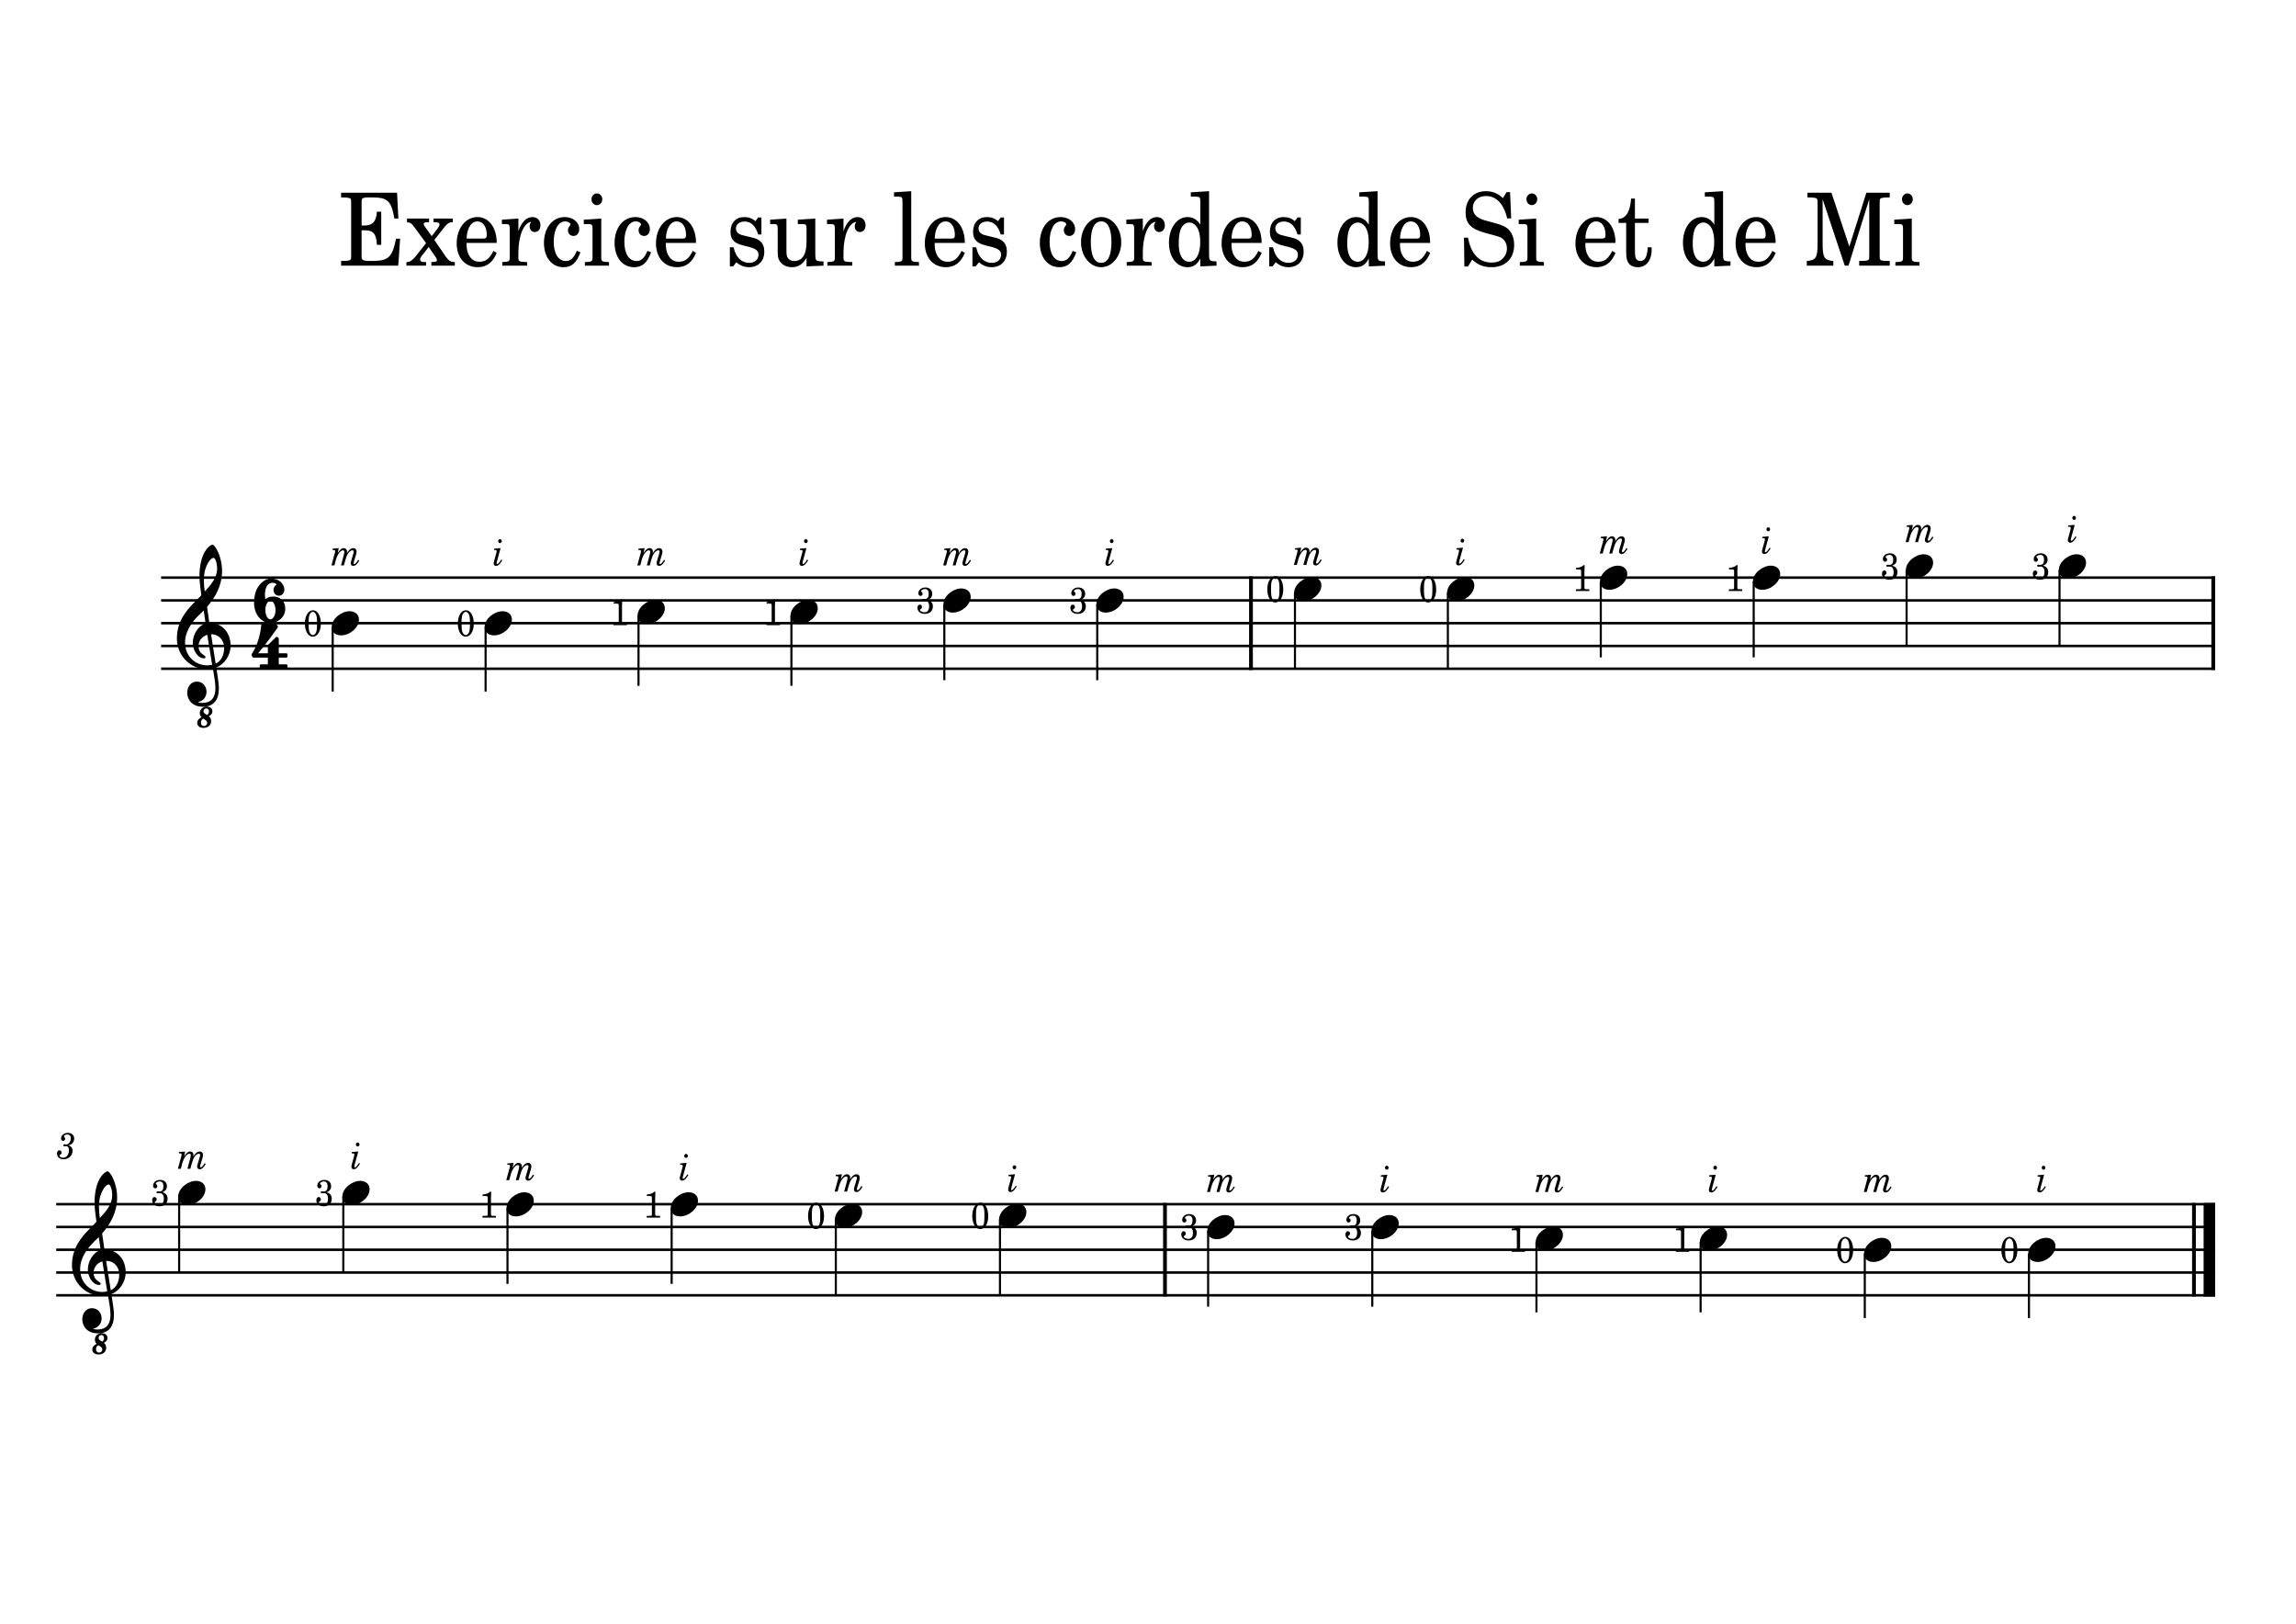 <?xml version="1.0" encoding="UTF-8" standalone="no"?>
<svg
   width="297mm"
   height="210mm"
   viewBox="0 0 4209.449 2976.378"
   version="1.2"
   id="svg240"
   sodipodi:docname="ex_corde_si_mi.svg"
   inkscape:version="1.2.2 (b0a8486541, 2022-12-01)"
   xmlns:inkscape="http://www.inkscape.org/namespaces/inkscape"
   xmlns:sodipodi="http://sodipodi.sourceforge.net/DTD/sodipodi-0.dtd"
   xmlns="http://www.w3.org/2000/svg"
   xmlns:svg="http://www.w3.org/2000/svg"
   xmlns:rdf="http://www.w3.org/1999/02/22-rdf-syntax-ns#"
   xmlns:cc="http://creativecommons.org/ns#"
   xmlns:dc="http://purl.org/dc/elements/1.1/">
  <defs
     id="defs244" />
  <sodipodi:namedview
     id="namedview242"
     pagecolor="#ffffff"
     bordercolor="#000000"
     borderopacity="0.25"
     inkscape:showpageshadow="2"
     inkscape:pageopacity="0.0"
     inkscape:pagecheckerboard="0"
     inkscape:deskcolor="#d1d1d1"
     inkscape:document-units="mm"
     showgrid="false"
     inkscape:zoom="0.42949815"
     inkscape:cx="394.64663"
     inkscape:cy="376.02024"
     inkscape:window-width="1280"
     inkscape:window-height="651"
     inkscape:window-x="0"
     inkscape:window-y="32"
     inkscape:window-maximized="1"
     inkscape:current-layer="svg240" />
  <title
     id="title2">ex_corde_si_mi</title>
  <desc
     id="desc4">Generated by MuseScore Studio 4.5.2</desc>
  <polyline
     class="StaffLines"
     fill="none"
     stroke="#000000"
     stroke-width="2.73"
     stroke-linejoin="bevel"
     points="336.598,634.198 2764.6,634.198"
     id="polyline6"
     transform="matrix(1.551,0,0,1.684,-226.675,-9.144)" />
  <polyline
     class="StaffLines"
     fill="none"
     stroke="#000000"
     stroke-width="2.73"
     stroke-linejoin="bevel"
     points="336.598,658.998 2764.6,658.998"
     id="polyline8"
     transform="matrix(1.551,0,0,1.684,-226.675,-9.144)" />
  <polyline
     class="StaffLines"
     fill="none"
     stroke="#000000"
     stroke-width="2.73"
     stroke-linejoin="bevel"
     points="336.598,683.798 2764.6,683.798"
     id="polyline10"
     transform="matrix(1.551,0,0,1.684,-226.675,-9.144)" />
  <polyline
     class="StaffLines"
     fill="none"
     stroke="#000000"
     stroke-width="2.73"
     stroke-linejoin="bevel"
     points="336.598,708.598 2764.6,708.598"
     id="polyline12"
     transform="matrix(1.551,0,0,1.684,-226.675,-9.144)" />
  <polyline
     class="StaffLines"
     fill="none"
     stroke="#000000"
     stroke-width="2.73"
     stroke-linejoin="bevel"
     points="336.598,733.398 2764.6,733.398"
     id="polyline14"
     transform="matrix(1.551,0,0,1.684,-226.675,-9.144)" />
  <polyline
     class="StaffLines"
     fill="none"
     stroke="#000000"
     stroke-width="2.73"
     stroke-linejoin="bevel"
     points="212.598,1316.2 2764.6,1316.2"
     id="polyline16"
     transform="matrix(1.551,0,0,1.684,-226.675,-9.144)" />
  <polyline
     class="StaffLines"
     fill="none"
     stroke="#000000"
     stroke-width="2.73"
     stroke-linejoin="bevel"
     points="212.598,1341 2764.6,1341"
     id="polyline18"
     transform="matrix(1.551,0,0,1.684,-226.675,-9.144)" />
  <polyline
     class="StaffLines"
     fill="none"
     stroke="#000000"
     stroke-width="2.73"
     stroke-linejoin="bevel"
     points="212.598,1365.8 2764.6,1365.8"
     id="polyline20"
     transform="matrix(1.551,0,0,1.684,-226.675,-9.144)" />
  <polyline
     class="StaffLines"
     fill="none"
     stroke="#000000"
     stroke-width="2.73"
     stroke-linejoin="bevel"
     points="212.598,1390.6 2764.6,1390.6"
     id="polyline22"
     transform="matrix(1.551,0,0,1.684,-226.675,-9.144)" />
  <polyline
     class="StaffLines"
     fill="none"
     stroke="#000000"
     stroke-width="2.73"
     stroke-linejoin="bevel"
     points="212.598,1415.4 2764.6,1415.4"
     id="polyline24"
     transform="matrix(1.551,0,0,1.684,-226.675,-9.144)" />
  <path
     class="Text"
     d="M 727.938,353.249 H 625.388 v 8.709 h 3.078 c 9.72,0.185 12.968,0.738 14.326,2.605 1.018,1.659 1.018,2.026 1.018,11.474 v 88.181 c 0,9.448 0,9.815 -1.018,11.499 -1.357,1.842 -4.606,2.58 -14.326,2.58 h -3.078 v 8.709 h 104.78 l 3.417,-49.472 h -7.514 c -6.495,32.974 -13.475,40.026 -39.604,40.763 h -11.246 c -10.252,-0.369 -12.798,-2.211 -12.289,-8.896 v -47.236 h 3.417 c 17.572,-0.736 23.875,6.105 24.578,26.684 h 7.998 v -60.761 h -7.998 c -1.042,18.157 -7.683,25.369 -23.898,25.369 h -4.097 v -42.237 c -0.169,-7.789 1.526,-9.078 10.738,-9.263 h 8.895 c 27.972,-0.184 34.975,6.474 40.429,38.525 h 7.343 l -2.4,-47.234 m 68.4,86.524 19.463,-24.658 c 4.266,-5.369 8.192,-7.762 12.798,-7.762 h 1.526 v -6.684 h -35.314 v 6.684 h 3.247 c 5.114,0 7.685,1.288 7.685,4.077 0,1.842 -1.213,4.448 -3.419,7.395 l -10.761,14.078 -13.137,-18.157 c -1.018,-1.474 -1.697,-2.947 -1.697,-4.052 0,-2.422 2.206,-3.341 7.514,-3.341 h 2.375 v -6.684 h -40.428 v 6.684 c 6.301,0.552 8.701,2.21 14.155,9.999 l 20.82,28.341 -19.632,24.816 c -5.794,7.052 -10.738,10.026 -15.343,9.841 h -1.042 v 6.657 h 36.018 v -6.657 h -2.569 c -3.928,0 -4.776,-0.184 -5.963,-0.763 -1.382,-0.921 -2.4,-2.578 -2.4,-4.263 0,-1.29 0.509,-2.947 1.382,-4.052 l 14.324,-18.526 12.967,18.709 c 1.188,1.842 2.206,4.263 2.206,5.553 0,2.395 -2.544,3.341 -9.041,3.341 h -1.188 v 6.657 h 42.998 v -6.657 h -1.187 c -5.988,0 -9.889,-2.42 -14.859,-9.078 l -21.498,-31.499 m 114.33,5.551 c 0.171,-27.789 -14.349,-47.419 -35.169,-47.419 -21.838,0 -38.222,20.552 -38.222,48.341 0,26.131 15.535,43.552 38.562,43.552 16.386,0 27.826,-8.71 34.83,-26.315 l -5.986,-3.527 c -6.98,14.263 -14.155,19.816 -25.595,19.816 -8.702,0 -15.003,-3.869 -19.438,-12.21 -3.079,-5.553 -4.436,-12.054 -4.266,-22.238 h 55.285 m -55.116,-7.973 c 0,-12.973 5.454,-31.499 19.778,-31.499 10.252,0 17.063,9.842 17.063,24.841 0,5.184 -1.526,6.657 -6.981,6.657 h -29.861 m 94.843,-36.683 -30.201,2.053 v 7.973 h 6.98 c 6.495,0.184 7.343,1.29 7.343,9.263 v 52.972 c -0.169,2.789 -0.34,3.895 -1.018,4.815 -1.188,1.659 -4.606,2.422 -11.949,2.605 h -0.679 v 6.657 h 45.567 v -6.657 h -3.078 c -11.44,-0.394 -12.967,-1.315 -12.967,-7.973 V 462.376 c 0.169,-31.13 10.398,-54.84 23.704,-55.577 -2.375,2.947 -3.054,4.817 -3.054,8.316 0,5.947 3.926,10.209 9.38,10.209 6.301,0 10.398,-4.999 10.398,-12.421 0,-9.078 -5.792,-14.999 -14.833,-14.999 -10.762,0 -19.972,9.263 -25.595,25.736 v -22.972 m 107.105,59.104 c -5.452,13.34 -11.246,18.709 -20.116,18.709 -13.646,0 -22.178,-13.526 -22.178,-35.184 0,-22.605 8.361,-37.446 20.965,-37.446 5.139,0 9.574,2.605 9.574,5.578 0,0.554 -0.169,1.107 -1.042,2.211 -2.715,3.527 -3.393,5.367 -3.393,8.525 0,6.105 4.266,10.369 10.229,10.369 6.155,0 10.421,-5.184 10.421,-12.579 0,-12.604 -11.44,-22.052 -26.636,-22.052 -22.178,0 -38.055,19.631 -38.055,47.419 0,26.315 14.519,44.474 35.678,44.474 15.174,0 23.875,-7.606 31.218,-27.236 l -6.666,-2.789 m 36.842,-105.235 c -5.452,0 -9.889,4.817 -9.889,10.763 0,5.92 4.436,10.737 9.72,10.737 5.648,0 10.083,-4.817 10.083,-10.737 0,-5.947 -4.435,-10.763 -9.914,-10.763 m 8.023,46.131 -32.067,2.053 v 7.973 h 8.702 c 6.472,0.184 7.32,1.29 7.32,9.263 v 52.972 c -0.171,2.789 -0.34,3.895 -1.019,4.815 -1.187,1.659 -4.435,2.422 -11.778,2.605 h -1.188 v 6.657 h 44.21 v -6.657 h -1.212 c -11.417,-0.394 -12.968,-1.315 -12.968,-7.973 v -71.708 m 84.614,59.104 c -5.452,13.34 -11.246,18.709 -20.118,18.709 -13.645,0 -22.176,-13.526 -22.176,-35.184 0,-22.605 8.361,-37.446 20.965,-37.446 5.139,0 9.574,2.605 9.574,5.578 0,0.554 -0.169,1.107 -1.042,2.211 -2.715,3.527 -3.393,5.367 -3.393,8.525 0,6.105 4.266,10.369 10.227,10.369 6.157,0 10.423,-5.184 10.423,-12.579 0,-12.604 -11.44,-22.052 -26.638,-22.052 -22.178,0 -38.053,19.631 -38.053,47.419 0,26.315 14.518,44.474 35.678,44.474 15.172,0 23.875,-7.606 31.218,-27.236 l -6.666,-2.789 m 89.074,-14.448 c 0.169,-27.789 -14.349,-47.419 -35.169,-47.419 -21.838,0 -38.222,20.552 -38.222,48.341 0,26.131 15.535,43.552 38.562,43.552 16.384,0 27.824,-8.71 34.83,-26.315 l -5.986,-3.527 c -6.98,14.263 -14.155,19.816 -25.595,19.816 -8.702,0 -15.003,-3.869 -19.44,-12.21 -3.078,-5.553 -4.435,-12.054 -4.266,-22.238 h 55.287 m -55.116,-7.973 c 0,-12.973 5.452,-31.499 19.778,-31.499 10.252,0 17.063,9.842 17.063,24.841 0,5.184 -1.528,6.657 -6.981,6.657 h -29.861 m 175.043,-38.709 h -5.988 l -4.948,6.657 c -6.127,-5.184 -12.286,-7.395 -20.817,-7.395 -15,0 -24.913,10.553 -24.913,26.867 0,17.394 10.424,21.842 24.075,25.369 l 9.028,2.237 c 13.48,3.5 18.258,7.21 18.258,14.63 0,8.71 -6.981,14.816 -16.893,14.816 -14.488,0 -24.726,-9.999 -28.822,-28.525 h -6.841 v 34.999 h 5.972 l 5.988,-7.579 c 6.981,6.105 14.659,9.079 23.361,9.079 16.722,0 27.829,-11.316 27.829,-28.552 0,-8.133 -2.404,-14.448 -7.182,-18.711 -4.095,-3.869 -7.508,-5.367 -17.901,-7.762 l -8.532,-2.053 c -9.385,-2.21 -9.385,-2.21 -12.472,-4.079 -3.754,-1.842 -5.957,-5.736 -5.957,-9.815 0,-7.579 6.469,-12.763 15.854,-12.763 14.008,0 20.817,10.737 24.913,23.71 h 5.988 V 398.642 m 82.727,89.655 31.071,-1.29 v -7.973 h -4.266 c -9.912,-0.369 -10.765,-1.474 -10.765,-13.526 v -64.84 l -32.064,2.053 v 7.973 h 8.702 c 6.469,0.184 7.322,1.29 7.322,9.263 v 22.763 c 0,16.131 -3.568,35.762 -22.353,35.762 -5.274,0 -9.711,-2.026 -11.944,-5.736 -2.203,-3.527 -2.544,-5.369 -2.544,-15.553 v -56.524 l -29.861,2.053 v 7.973 h 6.469 c 6.5,0.184 7.353,1.29 7.353,9.263 v 39.999 c 0,9.446 0.667,13.711 3.242,17.973 4.607,7.604 12.798,11.868 23.02,11.868 11.277,0 19.127,-5 26.619,-16.869 v 15.368 m 67.742,-87.629 -30.202,2.053 v 7.973 h 6.981 c 6.5,0.184 7.353,1.29 7.353,9.263 v 52.972 c -0.171,2.789 -0.341,3.895 -1.024,4.815 -1.179,1.659 -4.607,2.422 -11.944,2.605 h -0.682 v 6.657 h 45.575 v -6.657 h -3.087 c -11.432,-0.394 -12.968,-1.315 -12.968,-7.973 V 462.376 c 0.171,-31.13 10.393,-54.84 23.703,-55.577 -2.373,2.947 -3.056,4.817 -3.056,8.316 0,5.947 3.94,10.209 9.385,10.209 6.298,0 10.393,-4.999 10.393,-12.421 0,-9.078 -5.786,-14.999 -14.83,-14.999 -10.765,0 -19.964,9.263 -25.595,25.736 v -22.972 m 124.191,-50.21 -31.552,2.053 v 7.973 h 8.361 c 6.298,0.185 7.151,1.29 7.151,9.263 v 103.182 c -0.171,2.789 -0.341,3.895 -1.024,4.815 -1.179,1.659 -4.436,2.422 -11.774,2.605 h -1.194 v 6.657 h 44.194 v -6.657 h -1.194 c -11.417,-0.394 -12.968,-1.315 -12.968,-7.973 V 350.458 m 98.285,94.866 c 0.171,-27.789 -14.349,-47.419 -35.166,-47.419 -21.841,0 -38.222,20.552 -38.222,48.341 0,26.131 15.543,43.552 38.563,43.552 16.381,0 27.829,-8.71 34.825,-26.315 l -5.988,-3.527 c -6.981,14.263 -14.147,19.816 -25.595,19.816 -8.702,0 -15,-3.869 -19.437,-12.21 -3.071,-5.553 -4.436,-12.054 -4.266,-22.238 h 55.285 m -55.115,-7.973 c 0,-12.973 5.46,-31.499 19.778,-31.499 10.254,0 17.063,9.842 17.063,24.841 0,5.184 -1.52,6.657 -6.981,6.657 h -29.861 m 126.905,-38.709 h -5.972 l -4.948,6.657 c -6.143,-5.184 -12.286,-7.395 -20.817,-7.395 -15.016,0 -24.928,10.553 -24.928,26.867 0,17.394 10.424,21.842 24.075,25.369 l 9.044,2.237 c 13.464,3.5 18.242,7.21 18.242,14.63 0,8.71 -6.981,14.816 -16.893,14.816 -14.488,0 -24.726,-9.999 -28.822,-28.525 h -6.825 v 34.999 h 5.957 l 5.988,-7.579 c 6.981,6.105 14.659,9.079 23.361,9.079 16.722,0 27.829,-11.316 27.829,-28.552 0,-8.133 -2.404,-14.448 -7.167,-18.711 -4.095,-3.869 -7.523,-5.367 -17.917,-7.762 l -8.532,-2.053 c -9.385,-2.21 -9.385,-2.21 -12.456,-4.079 -3.754,-1.842 -5.972,-5.736 -5.972,-9.815 0,-7.579 6.484,-12.763 15.854,-12.763 14.008,0 20.817,10.737 24.928,23.71 h 5.972 V 398.642 m 125.897,61.13 c -5.445,13.34 -11.246,18.709 -20.119,18.709 -13.635,0 -22.167,-13.526 -22.167,-35.184 0,-22.605 8.361,-37.446 20.957,-37.446 5.135,0 9.571,2.605 9.571,5.578 0,0.554 -0.171,1.107 -1.039,2.211 -2.715,3.527 -3.397,5.367 -3.397,8.525 0,6.105 4.266,10.369 10.238,10.369 6.158,0 10.424,-5.184 10.424,-12.579 0,-12.604 -11.448,-22.052 -26.65,-22.052 -22.167,0 -38.051,19.631 -38.051,47.419 0,26.315 14.52,44.474 35.678,44.474 15.171,0 23.873,-7.606 31.226,-27.236 l -6.67,-2.789 m 52.524,-61.868 c -20.988,0 -37.198,20.185 -37.198,46.131 0,25.367 16.381,45.762 36.857,45.762 20.476,0 36.873,-20.395 36.873,-45.947 0,-25.394 -16.396,-45.946 -36.531,-45.946 m 0,7.948 c 11.944,0 18.584,13.526 18.584,37.998 0,24.631 -6.639,37.973 -18.925,37.973 -12.286,0 -18.925,-13.342 -18.925,-37.788 0,-25.21 6.469,-38.183 19.266,-38.183 m 76.087,-5.184 -30.202,2.053 v 7.973 h 6.981 c 6.5,0.184 7.337,1.29 7.337,9.263 v 52.972 c -0.171,2.789 -0.341,3.895 -1.008,4.815 -1.194,1.659 -4.607,2.422 -11.96,2.605 h -0.667 v 6.657 h 45.559 v -6.657 h -3.071 c -11.448,-0.394 -12.968,-1.315 -12.968,-7.973 V 462.376 c 0.171,-31.13 10.393,-54.84 23.703,-55.577 -2.373,2.947 -3.056,4.817 -3.056,8.316 0,5.947 3.925,10.209 9.385,10.209 6.298,0 10.393,-4.999 10.393,-12.421 0,-9.078 -5.786,-14.999 -14.83,-14.999 -10.765,0 -19.98,9.263 -25.595,25.736 v -22.972 m 105.405,87.629 29.69,-1.29 v -7.973 h -3.071 c -9.726,-0.552 -10.579,-1.657 -10.579,-13.526 V 350.458 l -33.444,2.053 v 7.973 h 10.068 c 6.484,0.185 7.337,1.29 7.337,9.263 v 41.868 c -6.298,-9.448 -13.651,-13.711 -23.532,-13.711 -19.297,0 -33.956,20.185 -33.956,46.867 0,26.315 14.147,45.026 33.956,45.026 10.735,0 18.072,-5 23.532,-16.131 v 14.63 m -20.135,-80.392 c 6.996,0 13.666,5.553 16.722,14.078 2.218,5.553 3.242,13.158 3.242,22.236 0,21.658 -7.849,35.553 -20.135,35.553 -12.1,0 -19.282,-12.21 -19.282,-32.789 0,-11.105 1.024,-19.447 3.257,-25.552 2.885,-8.342 9.214,-13.526 16.195,-13.526 m 132.567,37.419 c 0.171,-27.789 -14.349,-47.419 -35.166,-47.419 -21.841,0 -38.222,20.552 -38.222,48.341 0,26.131 15.543,43.552 38.563,43.552 16.381,0 27.829,-8.71 34.825,-26.315 l -5.972,-3.527 c -6.981,14.263 -14.163,19.816 -25.595,19.816 -8.702,0 -15.016,-3.869 -19.452,-12.21 -3.071,-5.553 -4.436,-12.054 -4.266,-22.238 h 55.285 m -55.115,-7.973 c 0,-12.973 5.46,-31.499 19.778,-31.499 10.254,0 17.063,9.842 17.063,24.841 0,5.184 -1.52,6.657 -6.981,6.657 h -29.861 m 126.921,-38.709 h -5.988 l -4.948,6.657 c -6.127,-5.184 -12.286,-7.395 -20.817,-7.395 -15,0 -24.928,10.553 -24.928,26.867 0,17.394 10.424,21.842 24.075,25.369 l 9.044,2.237 c 13.48,3.5 18.242,7.21 18.242,14.63 0,8.71 -6.981,14.816 -16.893,14.816 -14.488,0 -24.711,-9.999 -28.806,-28.525 h -6.841 v 34.999 h 5.957 l 5.988,-7.579 c 6.981,6.105 14.675,9.079 23.361,9.079 16.738,0 27.829,-11.316 27.829,-28.552 0,-8.133 -2.389,-14.448 -7.167,-18.711 -4.095,-3.869 -7.523,-5.367 -17.917,-7.762 l -8.532,-2.053 c -9.385,-2.21 -9.385,-2.21 -12.456,-4.079 -3.754,-1.842 -5.957,-5.736 -5.957,-9.815 0,-7.579 6.469,-12.763 15.838,-12.763 14.023,0 20.833,10.737 24.928,23.71 h 5.988 V 398.642 m 124.703,89.655 29.69,-1.29 v -7.973 h -3.087 c -9.711,-0.552 -10.564,-1.657 -10.564,-13.526 V 350.458 l -33.444,2.053 v 7.973 h 10.052 c 6.5,0.185 7.353,1.29 7.353,9.263 v 41.868 c -6.314,-9.448 -13.651,-13.711 -23.548,-13.711 -19.282,0 -33.956,20.185 -33.956,46.867 0,26.315 14.163,45.026 33.956,45.026 10.75,0 18.087,-5 23.548,-16.131 v 14.63 m -20.15,-80.392 c 7.011,0 13.666,5.553 16.722,14.078 2.234,5.553 3.257,13.158 3.257,22.236 0,21.658 -7.865,35.553 -20.15,35.553 -12.084,0 -19.266,-12.21 -19.266,-32.789 0,-11.105 1.024,-19.447 3.242,-25.552 2.885,-8.342 9.214,-13.526 16.195,-13.526 m 132.583,37.419 c 0.171,-27.789 -14.349,-47.419 -35.166,-47.419 -21.841,0 -38.222,20.552 -38.222,48.341 0,26.131 15.528,43.552 38.563,43.552 16.381,0 27.829,-8.71 34.825,-26.315 l -5.988,-3.527 c -6.981,14.263 -14.147,19.816 -25.595,19.816 -8.702,0 -15,-3.869 -19.437,-12.21 -3.071,-5.553 -4.436,-12.054 -4.266,-22.238 h 55.285 m -55.115,-7.973 c 0,-12.973 5.46,-31.499 19.778,-31.499 10.254,0 17.063,9.842 17.063,24.841 0,5.184 -1.52,6.657 -6.98,6.657 h -29.861 m 201.659,-85.209 h -6.329 l -6.81,11.105 c -8.191,-8.342 -18.956,-12.79 -31.071,-12.79 -22.524,0 -37.353,15.395 -37.353,38.736 0,20.185 9.214,30.184 34.297,37.237 l 16.21,4.446 c 12.627,3.527 13.821,3.895 17.405,6.843 5.119,4.263 7.865,10.395 7.865,17.605 0,7.42 -2.575,13.526 -7.694,18.709 -5.646,5.184 -11.262,7.237 -20.647,7.237 -25.766,0 -38.563,-20.579 -43,-45.577 h -7.337 l 0.667,52.787 h 6.67 l 7.679,-12.577 c 11.417,10.184 20.802,13.894 35.833,13.894 25.083,0 41.123,-15.947 41.123,-40.762 0,-11.685 -3.413,-21.316 -10.254,-28.343 -4.592,-4.815 -11.246,-7.973 -24.913,-11.683 l -18.242,-5 c -15.187,-4.263 -22.353,-11.473 -22.353,-22.788 0,-12.973 9.726,-21.867 24.23,-21.867 22.012,0 34.127,19.841 38.734,40.945 h 7.322 l -2.032,-48.157 m 39.897,2.395 c -5.46,0 -9.897,4.817 -9.897,10.763 0,5.92 4.436,10.737 9.726,10.737 5.646,0 10.083,-4.817 10.083,-10.737 0,-5.947 -4.436,-10.763 -9.912,-10.763 m 8.02,46.131 -32.064,2.053 v 7.973 h 8.702 c 6.469,0.184 7.322,1.29 7.322,9.263 v 52.972 c -0.171,2.789 -0.341,3.895 -1.024,4.815 -1.194,1.659 -4.436,2.422 -11.774,2.605 h -1.194 v 6.657 h 44.21 v -6.657 h -1.21 c -11.417,-0.394 -12.968,-1.315 -12.968,-7.973 v -71.708 m 145.38,44.656 c 0.171,-27.789 -14.349,-47.419 -35.166,-47.419 -21.841,0 -38.222,20.552 -38.222,48.341 0,26.131 15.528,43.552 38.563,43.552 16.381,0 27.813,-8.71 34.825,-26.315 l -5.988,-3.527 c -6.981,14.263 -14.163,19.816 -25.595,19.816 -8.702,0 -15,-3.869 -19.437,-12.21 -3.087,-5.553 -4.436,-12.054 -4.266,-22.238 h 55.285 m -55.115,-7.973 c 0,-12.973 5.445,-31.499 19.778,-31.499 10.254,0 17.063,9.842 17.063,24.841 0,5.184 -1.536,6.657 -6.981,6.657 h -29.861 m 90.746,-36.683 v -36.683 h -7.011 c -1.691,24.104 -9.214,36.314 -23.02,37.446 v 7.21 h 13.976 v 47.236 c 0,12.973 0.341,17.605 2.048,21.867 2.73,7.789 9.571,12.054 19.452,12.054 15.373,0 25.254,-12.606 25.254,-32.237 0,-1.132 0,-2.42 -0.155,-4.263 h -7.182 c -0.512,16.656 -4.948,25.183 -13.309,25.183 -3.925,0 -7.337,-2.211 -8.532,-5.369 -1.008,-2.604 -1.52,-7.235 -1.52,-13.894 v -50.577 h 25.083 v -7.973 h -25.083 m 145.52,87.629 29.69,-1.29 v -7.973 h -3.071 c -9.726,-0.552 -10.579,-1.657 -10.579,-13.526 V 350.458 l -33.444,2.053 v 7.973 h 10.067 c 6.484,0.185 7.337,1.29 7.337,9.263 v 41.868 c -6.298,-9.448 -13.651,-13.711 -23.532,-13.711 -19.297,0 -33.956,20.185 -33.956,46.867 0,26.315 14.147,45.026 33.956,45.026 10.734,0 18.072,-5 23.532,-16.131 v 14.63 m -20.135,-80.392 c 6.996,0 13.666,5.553 16.722,14.078 2.218,5.553 3.242,13.158 3.242,22.236 0,21.658 -7.849,35.553 -20.135,35.553 -12.1,0 -19.282,-12.21 -19.282,-32.789 0,-11.105 1.024,-19.447 3.258,-25.552 2.885,-8.342 9.214,-13.526 16.195,-13.526 m 132.567,37.419 c 0.171,-27.789 -14.349,-47.419 -35.166,-47.419 -21.841,0 -38.222,20.552 -38.222,48.341 0,26.131 15.543,43.552 38.563,43.552 16.381,0 27.829,-8.71 34.825,-26.315 l -5.972,-3.527 c -6.981,14.263 -14.163,19.816 -25.595,19.816 -8.702,0 -15.016,-3.869 -19.452,-12.21 -3.071,-5.553 -4.436,-12.054 -4.266,-22.238 h 55.285 m -55.115,-7.973 c 0,-12.973 5.46,-31.499 19.778,-31.499 10.254,0 17.064,9.842 17.064,24.841 0,5.184 -1.52,6.657 -6.981,6.657 h -29.861 m 157.449,-84.102 h -44.008 v 8.709 h 3.242 c 9.726,0.185 12.968,0.738 14.163,2.605 1.21,1.659 1.21,1.842 1.21,11.474 v 70.945 c 0,25.21 -3.258,30.394 -19.809,31.315 v 8.709 h 48.631 v -8.709 c -16.396,-0.921 -19.607,-6.105 -19.607,-31.315 v -81.867 l 40.596,121.891 h 6.825 l 38.067,-121.891 v 99.103 c 0,9.448 0,9.815 -1.024,11.685 -1.381,1.841 -4.638,2.395 -14.349,2.395 h -3.087 v 8.709 h 55.999 v -8.709 h -3.087 c -9.711,0 -12.968,-0.554 -14.349,-2.395 -1.008,-1.869 -1.008,-2.053 -1.008,-11.685 v -88.181 c 0,-9.448 0,-9.815 1.008,-11.474 1.381,-1.868 4.638,-2.42 14.349,-2.605 h 3.087 v -8.709 h -42.829 l -31.242,98.734 -32.777,-98.734 m 139.222,1.288 c -5.445,0 -9.881,4.817 -9.881,10.763 0,5.92 4.436,10.737 9.711,10.737 5.646,0 10.083,-4.817 10.083,-10.737 0,-5.947 -4.436,-10.763 -9.912,-10.763 m 8.035,46.131 -32.079,2.053 v 7.973 h 8.702 c 6.469,0.184 7.322,1.29 7.322,9.263 v 52.972 c -0.171,2.789 -0.341,3.895 -1.008,4.815 -1.194,1.659 -4.436,2.422 -11.789,2.605 h -1.179 v 6.657 h 44.21 v -6.657 h -1.225 c -11.402,-0.394 -12.953,-1.315 -12.953,-7.973 v -71.708"
     id="path26"
     style="stroke-width:1.616" />
  <path
     class="MeasureNumber"
     d="m 125.75,2099.496 c 2.933,-1.01 4.097,-1.566 5.6,-2.644 2.909,-2.072 4.702,-5.777 4.702,-9.549 0,-6.4 -4.702,-10.711 -11.659,-10.711 -6.762,0 -12.483,4.581 -12.483,10.105 0,2.762 1.551,4.665 3.928,4.665 2.035,0 3.538,-1.634 3.538,-3.84 0,-1.162 -0.315,-1.987 -1.309,-3.031 -0.63,-0.64 -0.872,-1.078 -0.872,-1.549 0,-1.634 3.102,-3.318 6.011,-3.318 4.168,0 6.641,2.493 6.641,6.686 0,5.962 -3.903,11.621 -8.071,11.621 -0.171,0 -0.728,-0.05 -1.407,-0.118 -1.816,-0.135 -1.816,-0.135 -2.181,-0.135 -1.357,0 -2.108,0.674 -2.108,1.886 0,1.078 0.678,1.735 1.793,1.735 0.315,0 0.751,-0.051 1.236,-0.118 0.872,-0.185 1.818,-0.27 2.375,-0.27 2.909,0 4.896,2.846 4.896,7.006 0,7.276 -3.296,14.282 -10.809,14.282 -3.467,0 -6.448,-1.886 -6.448,-4.059 0,-0.724 0.267,-0.994 1.236,-1.465 1.818,-0.876 2.546,-2.088 2.546,-3.89 0,-2.375 -1.72,-4.194 -3.951,-4.194 -2.667,0 -4.412,2.29 -4.412,5.793 0,6.518 4.581,10.627 12.022,10.627 9.38,0 16.507,-6.787 16.507,-15.814 0,-5.255 -2.981,-8.202 -7.32,-9.701"
     id="path28"
     style="stroke-width:1.616" />
  <polyline
     class="BarLine"
     fill="none"
     stroke="#000000"
     stroke-width="4.46"
     stroke-linejoin="bevel"
     points="2739.55,1314.83 2739.55,1416.76"
     id="polyline30"
     transform="matrix(1.551,0,0,1.684,-226.675,-9.144)" />
  <polyline
     class="BarLine"
     fill="none"
     stroke="#000000"
     stroke-width="13.64"
     stroke-linejoin="bevel"
     points="2757.78,1314.83 2757.78,1416.76"
     id="polyline32"
     transform="matrix(1.551,0,0,1.684,-226.675,-9.144)" />
  <polyline
     class="BarLine"
     fill="none"
     stroke="#000000"
     stroke-width="4.46"
     stroke-linejoin="bevel"
     points="1523.24,1314.83 1523.24,1416.76"
     id="polyline34"
     transform="matrix(1.551,0,0,1.684,-226.675,-9.144)" />
  <polyline
     class="BarLine"
     fill="none"
     stroke="#000000"
     stroke-width="4.46"
     stroke-linejoin="bevel"
     points="2762.37,632.834 2762.37,734.762"
     id="polyline36"
     transform="matrix(1.551,0,0,1.684,-226.675,-9.144)" />
  <polyline
     class="BarLine"
     fill="none"
     stroke="#000000"
     stroke-width="4.46"
     stroke-linejoin="bevel"
     points="1624.89,632.834 1624.89,734.762"
     id="polyline38"
     transform="matrix(1.551,0,0,1.684,-226.675,-9.144)" />
  <polyline
     class="Stem"
     fill="none"
     stroke="#000000"
     stroke-width="2.48"
     stroke-linejoin="bevel"
     points="2156.39,1357.56 2156.39,1434"
     id="polyline40"
     transform="matrix(1.551,0,0,1.684,-226.675,-9.144)" />
  <polyline
     class="Stem"
     fill="none"
     stroke="#000000"
     stroke-width="2.48"
     stroke-linejoin="bevel"
     points="1574.23,1345.16 1574.23,1427.8"
     id="polyline42"
     transform="matrix(1.551,0,0,1.684,-226.675,-9.144)" />
  <polyline
     class="Stem"
     fill="none"
     stroke="#000000"
     stroke-width="2.48"
     stroke-linejoin="bevel"
     points="357.911,1307.96 357.911,1390.6"
     id="polyline44"
     transform="matrix(1.551,0,0,1.684,-226.675,-9.144)" />
  <polyline
     class="Stem"
     fill="none"
     stroke="#000000"
     stroke-width="2.48"
     stroke-linejoin="bevel"
     points="539.405,687.965 539.405,758.198"
     id="polyline46"
     transform="matrix(1.551,0,0,1.684,-226.675,-9.144)" />
  <polyline
     class="Stem"
     fill="none"
     stroke="#000000"
     stroke-width="2.48"
     stroke-linejoin="bevel"
     points="1676.88,650.765 1676.88,733.398"
     id="polyline48"
     transform="matrix(1.551,0,0,1.684,-226.675,-9.144)" />
  <polyline
     class="Stem"
     fill="none"
     stroke="#000000"
     stroke-width="2.48"
     stroke-linejoin="bevel"
     points="1443.15,663.165 1443.15,745.798"
     id="polyline50"
     transform="matrix(1.551,0,0,1.684,-226.675,-9.144)" />
  <polyline
     class="Stem"
     fill="none"
     stroke="#000000"
     stroke-width="2.48"
     stroke-linejoin="bevel"
     points="2580.63,625.965 2580.63,708.598"
     id="polyline52"
     transform="matrix(1.551,0,0,1.684,-226.675,-9.144)" />
  <polyline
     class="Stem"
     fill="none"
     stroke="#000000"
     stroke-width="2.48"
     stroke-linejoin="bevel"
     points="1857.63,650.765 1857.63,733.398"
     id="polyline54"
     transform="matrix(1.551,0,0,1.684,-226.675,-9.144)" />
  <polyline
     class="Stem"
     fill="none"
     stroke="#000000"
     stroke-width="2.48"
     stroke-linejoin="bevel"
     points="1768.28,1345.16 1768.28,1427.8"
     id="polyline56"
     transform="matrix(1.551,0,0,1.684,-226.675,-9.144)" />
  <polyline
     class="Stem"
     fill="none"
     stroke="#000000"
     stroke-width="2.48"
     stroke-linejoin="bevel"
     points="2399.88,625.965 2399.88,708.598"
     id="polyline58"
     transform="matrix(1.551,0,0,1.684,-226.675,-9.144)" />
  <polyline
     class="Stem"
     fill="none"
     stroke="#000000"
     stroke-width="2.48"
     stroke-linejoin="bevel"
     points="2038.38,638.365 2038.38,720.998"
     id="polyline60"
     transform="matrix(1.551,0,0,1.684,-226.675,-9.144)" />
  <polyline
     class="Stem"
     fill="none"
     stroke="#000000"
     stroke-width="2.48"
     stroke-linejoin="bevel"
     points="1962.34,1357.56 1962.34,1434"
     id="polyline62"
     transform="matrix(1.551,0,0,1.684,-226.675,-9.144)" />
  <polyline
     class="Stem"
     fill="none"
     stroke="#000000"
     stroke-width="2.48"
     stroke-linejoin="bevel"
     points="2219.13,638.365 2219.13,720.998"
     id="polyline64"
     transform="matrix(1.551,0,0,1.684,-226.675,-9.144)" />
  <polyline
     class="Stem"
     fill="none"
     stroke="#000000"
     stroke-width="2.48"
     stroke-linejoin="bevel"
     points="1262.4,663.165 1262.4,745.798"
     id="polyline66"
     transform="matrix(1.551,0,0,1.684,-226.675,-9.144)" />
  <polyline
     class="Stem"
     fill="none"
     stroke="#000000"
     stroke-width="2.48"
     stroke-linejoin="bevel"
     points="1134.13,1332.76 1134.13,1415.4"
     id="polyline68"
     transform="matrix(1.551,0,0,1.684,-226.675,-9.144)" />
  <polyline
     class="Stem"
     fill="none"
     stroke="#000000"
     stroke-width="2.48"
     stroke-linejoin="bevel"
     points="1328.19,1332.76 1328.19,1415.4"
     id="polyline70"
     transform="matrix(1.551,0,0,1.684,-226.675,-9.144)" />
  <polyline
     class="Stem"
     fill="none"
     stroke="#000000"
     stroke-width="2.48"
     stroke-linejoin="bevel"
     points="720.154,687.965 720.154,758.198"
     id="polyline72"
     transform="matrix(1.551,0,0,1.684,-226.675,-9.144)" />
  <polyline
     class="Stem"
     fill="none"
     stroke="#000000"
     stroke-width="2.48"
     stroke-linejoin="bevel"
     points="940.078,1320.36 940.078,1403"
     id="polyline74"
     transform="matrix(1.551,0,0,1.684,-226.675,-9.144)" />
  <polyline
     class="Stem"
     fill="none"
     stroke="#000000"
     stroke-width="2.48"
     stroke-linejoin="bevel"
     points="900.903,675.565 900.903,751.998"
     id="polyline76"
     transform="matrix(1.551,0,0,1.684,-226.675,-9.144)" />
  <polyline
     class="Stem"
     fill="none"
     stroke="#000000"
     stroke-width="2.48"
     stroke-linejoin="bevel"
     points="2544.51,1369.96 2544.51,1440.2"
     id="polyline78"
     transform="matrix(1.551,0,0,1.684,-226.675,-9.144)" />
  <polyline
     class="Stem"
     fill="none"
     stroke="#000000"
     stroke-width="2.48"
     stroke-linejoin="bevel"
     points="746.022,1320.36 746.022,1403"
     id="polyline80"
     transform="matrix(1.551,0,0,1.684,-226.675,-9.144)" />
  <polyline
     class="Stem"
     fill="none"
     stroke="#000000"
     stroke-width="2.48"
     stroke-linejoin="bevel"
     points="1081.65,675.565 1081.65,751.998"
     id="polyline82"
     transform="matrix(1.551,0,0,1.684,-226.675,-9.144)" />
  <polyline
     class="Stem"
     fill="none"
     stroke="#000000"
     stroke-width="2.48"
     stroke-linejoin="bevel"
     points="551.966,1307.96 551.966,1390.6"
     id="polyline84"
     transform="matrix(1.551,0,0,1.684,-226.675,-9.144)" />
  <polyline
     class="Stem"
     fill="none"
     stroke="#000000"
     stroke-width="2.48"
     stroke-linejoin="bevel"
     points="2350.45,1369.96 2350.45,1440.2"
     id="polyline86"
     transform="matrix(1.551,0,0,1.684,-226.675,-9.144)" />
  <path
     class="Note"
     d="m 2213.379,2256.341 c 0,7.179 4.761,15.193 17.239,15.193 15.989,0 32.772,-14.201 32.772,-28.898 0,-9.867 -7.694,-15.376 -17.239,-15.376 -14.931,0 -32.772,13.705 -32.772,29.08"
     id="path88"
     style="stroke-width:1.603" />
  <path
     class="Note"
     d="m 3774.527,1045.087 c 0,7.179 4.761,15.193 17.239,15.193 15.989,0 32.772,-14.201 32.772,-28.898 0,-9.867 -7.694,-15.376 -17.239,-15.376 -14.931,0 -32.772,13.705 -32.772,29.08"
     id="path90"
     style="stroke-width:1.603" />
  <path
     class="Note"
     d="m 928.646,2214.574 c 0,7.179 4.761,15.193 17.239,15.193 15.989,0 32.772,-14.201 32.772,-28.898 0,-9.867 -7.694,-15.376 -17.239,-15.376 -14.931,0 -32.772,13.705 -32.772,29.081"
     id="path92"
     style="stroke-width:1.603" />
  <path
     class="Note"
     d="m 627.622,2193.69 c 0,7.179 4.761,15.193 17.239,15.193 15.989,0 32.772,-14.201 32.772,-28.898 0,-9.867 -7.694,-15.376 -17.239,-15.376 -14.931,0 -32.772,13.705 -32.772,29.08"
     id="path94"
     style="stroke-width:1.603" />
  <path
     class="Note"
     d="m 1831.716,2235.457 c 0,7.179 4.761,15.193 17.239,15.193 15.989,0 32.772,-14.201 32.772,-28.898 0,-9.867 -7.694,-15.376 -17.239,-15.376 -14.931,0 -32.772,13.705 -32.772,29.081"
     id="path96"
     style="stroke-width:1.603" />
  <path
     class="Note"
     d="m 3494.144,1045.087 c 0,7.179 4.761,15.193 17.239,15.193 15.989,0 32.772,-14.201 32.772,-28.898 0,-9.867 -7.694,-15.376 -17.239,-15.376 -14.931,0 -32.772,13.705 -32.772,29.08"
     id="path98"
     style="stroke-width:1.603" />
  <path
     class="Note"
     d="m 1229.669,2214.574 c 0,7.179 4.761,15.193 17.239,15.193 15.989,0 32.772,-14.201 32.772,-28.898 0,-9.867 -7.694,-15.376 -17.239,-15.376 -14.931,0 -32.772,13.705 -32.772,29.081"
     id="path100"
     style="stroke-width:1.603" />
  <path
     class="Note"
     d="m 326.6,2193.69 c 0,7.179 4.761,15.193 17.239,15.193 15.989,0 32.772,-14.201 32.772,-28.898 0,-9.867 -7.694,-15.376 -17.239,-15.376 -14.931,0 -32.772,13.705 -32.772,29.08"
     id="path102"
     style="stroke-width:1.603" />
  <path
     class="Note"
     d="m 2514.393,2256.341 c 0,7.179 4.761,15.193 17.239,15.193 15.989,0 32.772,-14.201 32.772,-28.898 0,-9.867 -7.694,-15.376 -17.239,-15.376 -14.931,0 -32.772,13.705 -32.772,29.08"
     id="path104"
     style="stroke-width:1.603" />
  <path
     class="Note"
     d="m 1530.687,2235.457 c 0,7.179 4.761,15.193 17.239,15.193 15.989,0 32.772,-14.201 32.772,-28.898 0,-9.867 -7.694,-15.376 -17.239,-15.376 -14.931,0 -32.772,13.705 -32.772,29.081"
     id="path106"
     style="stroke-width:1.603" />
  <path
     class="Note"
     d="m 3213.761,1065.971 c 0,7.179 4.761,15.193 17.239,15.193 15.989,0 32.772,-14.201 32.772,-28.898 0,-9.868 -7.694,-15.376 -17.239,-15.376 -14.931,0 -32.772,13.705 -32.772,29.08"
     id="path108"
     style="stroke-width:1.603" />
  <path
     class="Note"
     d="m 3116.437,2277.225 c 0,7.179 4.761,15.193 17.239,15.193 15.989,0 32.772,-14.201 32.772,-28.898 0,-9.868 -7.694,-15.376 -17.239,-15.376 -14.931,0 -32.772,13.705 -32.772,29.08"
     id="path110"
     style="stroke-width:1.603" />
  <path
     class="Note"
     d="m 1168.9,1128.622 c 0,7.179 4.761,15.193 17.239,15.193 15.989,0 32.772,-14.201 32.772,-28.898 0,-9.867 -7.694,-15.376 -17.239,-15.376 -14.931,0 -32.772,13.705 -32.772,29.08"
     id="path112"
     style="stroke-width:1.603" />
  <path
     class="Note"
     d="m 1449.279,1128.622 c 0,7.179 4.761,15.193 17.239,15.193 15.989,0 32.772,-14.201 32.772,-28.898 0,-9.867 -7.694,-15.376 -17.239,-15.376 -14.931,0 -32.772,13.705 -32.772,29.08"
     id="path114"
     style="stroke-width:1.603" />
  <path
     class="Note"
     d="m 3417.467,2298.108 c 0,7.179 4.761,15.193 17.239,15.193 15.989,0 32.772,-14.201 32.772,-28.898 0,-9.867 -7.694,-15.376 -17.239,-15.376 -14.931,0 -32.772,13.705 -32.772,29.081"
     id="path116"
     style="stroke-width:1.603" />
  <path
     class="Note"
     d="m 1729.662,1107.738 c 0,7.179 4.761,15.193 17.239,15.193 15.989,0 32.772,-14.201 32.772,-28.898 0,-9.867 -7.694,-15.376 -17.239,-15.376 -14.931,0 -32.772,13.705 -32.772,29.08"
     id="path118"
     style="stroke-width:1.603" />
  <path
     class="Note"
     d="m 3718.497,2298.108 c 0,7.179 4.761,15.193 17.239,15.193 15.989,0 32.772,-14.201 32.772,-28.898 0,-9.867 -7.694,-15.376 -17.239,-15.376 -14.931,0 -32.772,13.705 -32.772,29.081"
     id="path120"
     style="stroke-width:1.603" />
  <path
     class="Note"
     d="m 2010.045,1107.738 c 0,7.179 4.761,15.193 17.239,15.193 15.989,0 32.772,-14.201 32.772,-28.898 0,-9.867 -7.694,-15.376 -17.239,-15.376 -14.931,0 -32.772,13.705 -32.772,29.08"
     id="path122"
     style="stroke-width:1.603" />
  <path
     class="Note"
     d="m 888.519,1149.505 c 0,7.179 4.761,15.193 17.239,15.193 15.989,0 32.772,-14.201 32.772,-28.898 0,-9.867 -7.694,-15.376 -17.239,-15.376 -14.931,0 -32.772,13.705 -32.772,29.081"
     id="path124"
     style="stroke-width:1.603" />
  <path
     class="Note"
     d="m 2372.611,1086.855 c 0,7.179 4.761,15.193 17.239,15.193 15.989,0 32.772,-14.201 32.772,-28.898 0,-9.867 -7.694,-15.376 -17.239,-15.376 -14.931,0 -32.772,13.705 -32.772,29.081"
     id="path126"
     style="stroke-width:1.603" />
  <path
     class="Note"
     d="m 2652.995,1086.855 c 0,7.179 4.761,15.193 17.239,15.193 15.989,0 32.772,-14.201 32.772,-28.898 0,-9.867 -7.694,-15.376 -17.239,-15.376 -14.931,0 -32.772,13.705 -32.772,29.081"
     id="path128"
     style="stroke-width:1.603" />
  <path
     class="Note"
     d="m 608.137,1149.505 c 0,7.179 4.761,15.193 17.239,15.193 15.989,0 32.772,-14.201 32.772,-28.898 0,-9.867 -7.694,-15.376 -17.239,-15.376 -14.931,0 -32.772,13.705 -32.772,29.081"
     id="path130"
     style="stroke-width:1.603" />
  <path
     class="Note"
     d="m 2815.423,2277.225 c 0,7.179 4.761,15.193 17.239,15.193 15.989,0 32.772,-14.201 32.772,-28.898 0,-9.868 -7.694,-15.376 -17.239,-15.376 -14.931,0 -32.772,13.705 -32.772,29.08"
     id="path132"
     style="stroke-width:1.603" />
  <path
     class="Note"
     d="m 2933.378,1065.971 c 0,7.179 4.761,15.193 17.239,15.193 15.989,0 32.772,-14.201 32.772,-28.898 0,-9.868 -7.694,-15.376 -17.239,-15.376 -14.931,0 -32.772,13.705 -32.772,29.08"
     id="path134"
     style="stroke-width:1.603" />
  <path
     class="Clef"
     d="m 389.402,1304.044 c 0,-6.187 -5.217,-8.849 -10.291,-8.849 -6.468,0 -12.791,4.333 -12.791,11.851 0,3.185 1.082,5.534 3.246,7.857 -4.015,1.671 -8.007,5.012 -8.007,10.207 0,5.508 4.616,9.189 11.397,9.189 8.295,0 14.138,-5.012 14.138,-12.217 0,-3.837 -1.539,-6.996 -4.304,-9.189 4.472,-2.167 6.612,-4.829 6.612,-8.85 m -15.388,26.731 c -3.366,0 -5.674,-2.323 -5.674,-5.847 0,-3.341 1.37,-6.004 3.991,-7.675 0.625,0.339 0.769,0.339 1.226,0.653 1.851,1.018 1.851,1.018 2.164,1.357 2.909,1.827 4.16,3.498 4.16,5.847 0,3.159 -2.477,5.665 -5.867,5.665 m 5.867,-20.048 c -2.308,-1.331 -2.933,-1.671 -3.39,-2.01 l -0.313,-0.156 c -2.308,-1.514 -3.078,-2.689 -3.078,-4.673 0,-3.028 2.164,-5.195 5.242,-5.195 2.909,0 4.761,2.01 4.761,5.508 0,2.689 -0.914,4.516 -3.222,6.526 m 42.918,-126.816 c 0,-25.217 -16.47,-42.263 -38.927,-42.263 -1.539,-10.024 -2.933,-19.892 -4.304,-29.237 16.158,-18.56 27.53,-39.6 27.53,-65.992 0,-15.219 -4.304,-27.566 -6.925,-33.596 -3.679,-8.511 -8.151,-14.358 -10.772,-14.358 -1.058,0 -5.987,2.01 -10.916,8.51 -10.002,12.712 -12.767,33.909 -12.767,47.953 0,9.032 0.769,17.203 3.39,36.103 -0.168,0 -8.175,8.849 -11.397,11.851 -14.017,14.044 -33.397,34.406 -33.397,67.663 0,31.404 25.078,55.968 53.714,55.968 4.448,0 8.608,-0.496 12.31,-1.175 2.765,15.898 4.616,27.749 4.616,36.599 0,17.386 -8.319,26.575 -23.852,26.575 -3.703,0 -6.925,-0.835 -7.237,-1.018 -0.144,0 -0.457,-0.157 -0.457,-0.313 0,-0.339 0.313,-0.522 0.769,-0.679 7.237,-1.175 14.45,-8.014 14.45,-18.534 0,-9.032 -6.3,-18.56 -17.841,-18.56 -10.772,0 -17.552,9.528 -17.552,20.544 0,11.042 7.694,25.582 28.468,25.582 19.86,0 29.55,-12.217 29.55,-33.597 0,-6.5 -0.914,-14.018 -2.452,-23.546 -0.457,-3.341 -1.226,-8.536 -2.308,-14.88 15.075,-5.508 26.304,-22.398 26.304,-39.601 m -47.391,-136.996 c 1.539,-6.683 8.463,-24.225 16.47,-24.225 2.308,0 6.155,8.014 6.155,19.709 0,17.203 -11.998,30.255 -22.625,41.767 -0.914,-6.683 -1.683,-13.366 -1.683,-20.205 0,-6.343 0.601,-11.878 1.683,-17.046 m 4.616,172.76 c -22,0 -40.778,-16.707 -40.778,-41.95 0,-20.362 13.224,-38.583 26.785,-51.452 2.597,-2.349 5.073,-4.673 7.382,-7.179 1.37,9.006 2.452,16.707 3.534,23.729 -14.017,4.333 -23.539,20.544 -23.539,36.077 0,11.877 8.463,27.906 20.774,27.906 1.226,0 2.621,-0.679 2.621,-2.349 0,-1.331 -1.395,-2.323 -3.39,-3.655 -6.011,-3.864 -9.401,-8.354 -9.401,-16.394 0,-10.181 7.093,-18.378 16.013,-20.701 l 8.92,54.794 c -3.078,0.679 -5.843,1.175 -8.92,1.175 m 15.388,-3.185 c -3.222,-19.866 -7.381,-46.44 -8.463,-53.801 15.532,0 22.169,11.695 23.539,19.735 0.168,1.331 0.457,3.159 0.457,5.169 0,12.034 -4.616,24.069 -15.532,28.898"
     id="path136"
     style="stroke-width:1.603" />
  <path
     class="Clef"
     d="m 197.051,2452.647 c 0,-6.187 -5.217,-8.849 -10.291,-8.849 -6.468,0 -12.791,4.333 -12.791,11.851 0,3.185 1.082,5.534 3.246,7.857 -4.015,1.671 -8.007,5.012 -8.007,10.207 0,5.508 4.616,9.189 11.397,9.189 8.295,0 14.138,-5.012 14.138,-12.217 0,-3.837 -1.539,-6.996 -4.304,-9.189 4.472,-2.167 6.612,-4.829 6.612,-8.849 m -15.388,26.731 c -3.366,0 -5.674,-2.323 -5.674,-5.848 0,-3.341 1.37,-6.004 3.991,-7.675 0.625,0.339 0.769,0.339 1.226,0.653 1.851,1.018 1.851,1.018 2.164,1.357 2.909,1.827 4.16,3.498 4.16,5.847 0,3.159 -2.477,5.665 -5.867,5.665 m 5.867,-20.048 c -2.308,-1.331 -2.933,-1.671 -3.39,-2.01 l -0.313,-0.157 c -2.308,-1.514 -3.078,-2.689 -3.078,-4.673 0,-3.028 2.164,-5.195 5.242,-5.195 2.909,0 4.761,2.01 4.761,5.508 0,2.689 -0.914,4.516 -3.222,6.526 m 42.918,-126.816 c 0,-25.217 -16.47,-42.263 -38.927,-42.263 -1.539,-10.024 -2.933,-19.892 -4.304,-29.237 16.158,-18.56 27.53,-39.601 27.53,-65.992 0,-15.219 -4.304,-27.566 -6.925,-33.596 -3.679,-8.511 -8.151,-14.358 -10.772,-14.358 -1.058,0 -5.987,2.01 -10.916,8.511 -10.002,12.712 -12.767,33.909 -12.767,47.953 0,9.032 0.769,17.203 3.39,36.103 -0.168,0 -8.175,8.849 -11.397,11.851 -14.018,14.044 -33.397,34.406 -33.397,67.663 0,31.404 25.078,55.968 53.714,55.968 4.448,0 8.608,-0.496 12.31,-1.175 2.765,15.898 4.616,27.749 4.616,36.599 0,17.386 -8.319,26.574 -23.852,26.574 -3.703,0 -6.925,-0.835 -7.237,-1.018 -0.144,0 -0.457,-0.157 -0.457,-0.313 0,-0.339 0.313,-0.522 0.769,-0.679 7.237,-1.175 14.45,-8.014 14.45,-18.534 0,-9.032 -6.3,-18.56 -17.841,-18.56 -10.772,0 -17.552,9.528 -17.552,20.544 0,11.042 7.694,25.582 28.468,25.582 19.86,0 29.55,-12.217 29.55,-33.596 0,-6.5 -0.914,-14.018 -2.452,-23.546 -0.457,-3.341 -1.226,-8.536 -2.308,-14.88 15.075,-5.508 26.304,-22.398 26.304,-39.601 M 183.057,2195.517 c 1.539,-6.683 8.463,-24.225 16.47,-24.225 2.308,0 6.155,8.014 6.155,19.709 0,17.203 -11.998,30.255 -22.625,41.767 -0.914,-6.683 -1.683,-13.366 -1.683,-20.205 0,-6.343 0.601,-11.878 1.683,-17.046 m 4.616,172.76 c -22,0 -40.778,-16.707 -40.778,-41.95 0,-20.362 13.224,-38.583 26.785,-51.452 2.597,-2.349 5.073,-4.673 7.382,-7.179 1.37,9.006 2.452,16.707 3.534,23.729 -14.018,4.333 -23.539,20.544 -23.539,36.077 0,11.877 8.463,27.906 20.774,27.906 1.226,0 2.621,-0.679 2.621,-2.349 0,-1.331 -1.395,-2.323 -3.39,-3.655 -6.011,-3.864 -9.401,-8.354 -9.401,-16.394 0,-10.181 7.093,-18.378 16.013,-20.701 l 8.92,54.793 c -3.078,0.679 -5.843,1.175 -8.92,1.175 m 15.388,-3.185 c -3.222,-19.866 -7.381,-46.44 -8.463,-53.801 15.532,0 22.169,11.695 23.539,19.735 0.168,1.331 0.457,3.159 0.457,5.169 0,12.034 -4.616,24.068 -15.532,28.898"
     id="path138"
     style="stroke-width:1.603" />
  <path
     class="TimeSig"
     d="m 501.423,1093.537 c -9.401,0 -12.767,3.002 -14.931,5.508 -0.457,-3.498 -0.769,-6.187 -0.769,-8.85 0,-2.689 0.313,-5.012 0.769,-8.014 0.914,-6.187 4.761,-13.888 13.08,-13.888 3.847,0 6.155,1.357 7.694,3.185 -3.222,1.514 -5.843,6.004 -5.843,9.867 0,6.004 4.304,10.677 9.858,10.677 5.53,0 10.002,-4.673 10.002,-10.677 v -0.339 c 0,0 0,0 0,-0.183 0,-1.488 -0.313,-3.994 -0.938,-5.325 -1.996,-6.03 -8.463,-14.88 -23.852,-14.88 -13.849,0 -23.852,14.357 -26.929,22.058 -1.539,3.994 -3.847,12.191 -3.847,21.536 0,10.207 2.621,21.719 11.685,30.412 8.944,7.361 14.619,7.701 20.005,7.701 5.41,0 25.559,-6.866 25.559,-26.235 0,-16.367 -11.854,-22.554 -21.543,-22.554 m -5.698,41.767 c -5.073,0 -9.233,-7.518 -9.233,-16.89 0,-9.345 4.16,-17.02 9.233,-17.02 5.073,0 9.401,7.675 9.401,17.02 0,9.371 -4.328,16.89 -9.401,16.89"
     id="path140"
     style="stroke-width:1.603" />
  <path
     class="TimeSig"
     d="m 491.108,1205.474 v 12.348 h -12.767 c -1.082,0 -2.164,1.018 -2.164,2.349 v 3.185 c 0,1.331 1.082,2.323 2.164,2.323 h 46.621 c 1.25,0 2.164,-0.992 2.164,-2.323 v -3.185 c 0,-1.331 -0.914,-2.349 -2.164,-2.349 h -13.849 v -12.348 h 13.849 c 1.25,0 2.164,-1.175 2.164,-2.506 v -3.185 c 0,-1.175 -0.914,-2.323 -2.164,-2.323 h -13.849 v -26.574 c 0,-0.992 -0.457,-1.827 -1.058,-2.167 l -1.851,-1.018 c -0.313,-0.157 -0.457,-0.157 -0.769,-0.157 -0.168,0 -0.168,0 -0.313,0 -0.457,0 -1.082,0.157 -1.394,0.496 l -13.994,13.861 c -0.457,0.522 -0.625,1.175 -0.625,1.853 v 13.705 h -17.841 c 0,0 17.24,-20.048 35.393,-46.466 0.625,-0.835 0.769,-1.671 0.769,-2.323 0,-0.835 -0.313,-1.514 -0.457,-1.671 l -3.39,-3.681 c -0.457,-0.339 -0.914,-0.679 -1.539,-0.679 -0.914,0 -21.712,0 -22.938,0 -1.082,0 -1.851,1.018 -1.996,2.01 0,0 -0.769,12.373 -4.761,25.896 -4.015,13.548 -8.632,21.902 -12.623,28.062 0,0 -0.457,0.835 -0.457,1.853 0,0.339 0,0.653 0.144,0.992 0.457,1.175 1.539,3.002 1.539,3.002 0,0 0.313,1.018 1.683,1.018 h 26.472"
     id="path142"
     style="stroke-width:1.603" />
  <path
     class="Fingering"
     d="m 3746.605,2136.884 c -1.861,0 -3.335,1.617 -3.335,3.655 0,1.937 1.474,3.621 3.289,3.621 1.923,0 3.397,-1.617 3.397,-3.621 0,-2.038 -1.474,-3.655 -3.351,-3.655 m 1.117,16.438 -11.898,1.01 -0.248,2.442 h 1.489 c 2.544,0 3.537,0.606 3.537,2.071 0,0.657 -0.124,1.432 -0.558,2.981 l -3.614,13.136 c -1.163,4.278 -1.349,5.221 -1.349,6.787 0,2.358 1.861,4.177 4.219,4.177 5.321,0 8.982,-5.996 11.603,-10.374 l -1.939,-1.145 c -3.227,5.305 -5.817,8.151 -7.492,8.151 -0.621,0 -1.07,-0.606 -1.07,-1.415 0,-0.657 0.248,-1.903 0.76,-3.772 l 6.562,-24.05"
     id="path144"
     style="stroke-width:1.616" />
  <path
     class="Fingering"
     d="m 621.037,1004.726 -11.294,0.999 -0.194,2.447 h 1.502 c 2.473,0 3.467,0.606 3.467,2.132 0,0.605 -0.194,1.632 -0.509,2.92 l -6.327,23.157 h 5.406 l 2.544,-9.499 c 2.788,-10.316 8.436,-18.105 13.089,-18.105 1.624,0 2.617,0.921 2.617,2.605 0,1.367 -0.509,4.183 -1.26,6.737 l -4.945,18.261 h 5.381 l 2.667,-9.761 c 1.551,-5.607 3.102,-9.369 5.09,-12.264 2.231,-3.368 5.406,-5.578 7.756,-5.578 1.551,0 2.425,0.867 2.425,2.474 0,0.947 -0.315,2.42 -0.873,4.315 l -2.86,9.58 c -1.672,5.236 -1.72,5.657 -1.72,7.525 0,2.843 1.914,4.711 4.823,4.711 2.062,0 4.049,-1.078 6.157,-3.21 1.309,-1.369 2.158,-2.579 4.702,-6.605 l -1.914,-1.421 c -3.223,5.263 -5.525,7.816 -7.126,7.816 -0.678,0 -1.308,-0.738 -1.308,-1.684 0,-0.605 0.194,-1.342 0.751,-3.316 l 3.903,-13.052 c 0.436,-1.474 0.751,-3.579 0.751,-5.053 0,-3.579 -2.425,-6.13 -5.769,-6.13 -4.412,0 -8.386,3.104 -11.974,9.499 0.244,-1.288 0.365,-2.42 0.365,-3.237 0,-3.579 -2.618,-6.262 -6.011,-6.262 -3.926,0 -6.763,2.368 -11.125,9.105 l 1.818,-9.105"
     id="path146"
     style="stroke-width:1.616" />
  <path
     class="Fingering"
     d="m 3684.308,2267.238 c -8.687,0 -15.016,10.24 -15.016,24.404 0,13.861 6.143,24.016 14.504,24.016 8.702,0 14.783,-9.819 14.783,-23.831 0,-7.141 -1.381,-13.052 -3.971,-17.717 -2.435,-4.244 -6.407,-6.871 -10.3,-6.871 m -0.45,2.897 c 2.048,0 4.033,1.482 5.538,4.194 1.66,3.149 2.218,6.989 2.218,16.235 0,9.499 -0.434,13.945 -1.66,16.892 -1.443,3.318 -3.661,5.305 -6.019,5.305 -2.11,0 -4.049,-1.465 -5.522,-4.16 -1.753,-3.183 -2.234,-7.326 -2.234,-18.391 0,-7.882 0.434,-11.789 1.675,-14.753 1.427,-3.368 3.661,-5.322 6.003,-5.322"
     id="path148"
     style="stroke-width:1.616" />
  <path
     class="Fingering"
     d="m 1543.593,2152.513 -11.293,0.994 -0.202,2.459 h 1.505 c 2.466,0 3.475,0.606 3.475,2.122 0,0.606 -0.202,1.634 -0.512,2.93 l -6.329,23.157 h 5.398 l 2.544,-9.499 c 2.792,-10.324 8.439,-18.105 13.092,-18.105 1.629,0 2.622,0.909 2.622,2.594 0,1.381 -0.512,4.194 -1.256,6.737 l -4.948,18.273 h 5.383 l 2.668,-9.768 c 1.551,-5.608 3.102,-9.364 5.088,-12.261 2.234,-3.368 5.398,-5.575 7.756,-5.575 1.551,0 2.42,0.859 2.42,2.476 0,0.943 -0.31,2.408 -0.869,4.311 l -2.87,9.583 c -1.66,5.238 -1.722,5.659 -1.722,7.511 0,2.846 1.923,4.716 4.824,4.716 2.063,0 4.049,-1.078 6.158,-3.2 1.319,-1.381 2.156,-2.594 4.7,-6.619 l -1.908,-1.415 c -3.227,5.255 -5.522,7.814 -7.12,7.814 -0.682,0 -1.319,-0.741 -1.319,-1.684 0,-0.606 0.202,-1.347 0.76,-3.318 l 3.894,-13.052 c 0.434,-1.465 0.76,-3.57 0.76,-5.053 0,-3.57 -2.436,-6.13 -5.771,-6.13 -4.421,0 -8.392,3.099 -11.975,9.499 0.248,-1.28 0.357,-2.425 0.357,-3.234 0,-3.587 -2.606,-6.265 -6.003,-6.265 -3.925,0 -6.763,2.375 -11.122,9.111 l 1.815,-9.111"
     id="path150"
     style="stroke-width:1.616" />
  <path
     class="Fingering"
     d="m 1797.528,2204.588 c -8.687,0 -15,10.24 -15,24.404 0,13.861 6.127,24.016 14.488,24.016 8.702,0 14.783,-9.819 14.783,-23.831 0,-7.141 -1.381,-13.052 -3.971,-17.717 -2.42,-4.244 -6.407,-6.871 -10.3,-6.871 m -0.434,2.897 c 2.032,0 4.018,1.482 5.522,4.194 1.675,3.149 2.234,6.989 2.234,16.235 0,9.499 -0.434,13.945 -1.675,16.892 -1.427,3.318 -3.661,5.305 -6.019,5.305 -2.11,0 -4.049,-1.465 -5.522,-4.16 -1.737,-3.183 -2.234,-7.326 -2.234,-18.391 0,-7.882 0.434,-11.789 1.675,-14.753 1.427,-3.368 3.661,-5.322 6.019,-5.322"
     id="path152"
     style="stroke-width:1.616" />
  <path
     class="Fingering"
     d="m 2542.517,2136.884 c -1.861,0 -3.335,1.617 -3.335,3.655 0,1.937 1.474,3.621 3.289,3.621 1.908,0 3.397,-1.617 3.397,-3.621 0,-2.038 -1.489,-3.655 -3.351,-3.655 m 1.117,16.438 -11.898,1.01 -0.248,2.442 h 1.489 c 2.544,0 3.537,0.606 3.537,2.071 0,0.657 -0.124,1.432 -0.558,2.981 l -3.614,13.136 c -1.163,4.278 -1.365,5.221 -1.365,6.787 0,2.358 1.877,4.177 4.219,4.177 5.336,0 8.997,-5.996 11.619,-10.374 l -1.939,-1.145 c -3.227,5.305 -5.817,8.151 -7.492,8.151 -0.636,0 -1.07,-0.606 -1.07,-1.415 0,-0.657 0.248,-1.903 0.76,-3.772 l 6.562,-24.05"
     id="path154"
     style="stroke-width:1.616" />
  <path
     class="Fingering"
     d="m 3430.373,2153.322 -11.308,1.01 -0.186,2.442 h 1.505 c 2.466,0 3.459,0.606 3.459,2.122 0,0.606 -0.186,1.634 -0.512,2.93 l -6.313,23.157 h 5.398 l 2.544,-9.499 c 2.792,-10.324 8.439,-18.105 13.092,-18.105 1.629,0 2.622,0.909 2.622,2.594 0,1.381 -0.512,4.194 -1.272,6.737 l -4.933,18.273 h 5.383 l 2.653,-9.768 c 1.551,-5.608 3.103,-9.364 5.104,-12.261 2.218,-3.368 5.398,-5.575 7.756,-5.575 1.551,0 2.42,0.859 2.42,2.476 0,0.943 -0.326,2.408 -0.869,4.311 l -2.87,9.583 c -1.675,5.238 -1.722,5.659 -1.722,7.528 0,2.829 1.923,4.699 4.824,4.699 2.063,0 4.049,-1.078 6.158,-3.2 1.303,-1.381 2.156,-2.594 4.7,-6.619 l -1.908,-1.415 c -3.227,5.271 -5.538,7.814 -7.136,7.814 -0.667,0 -1.303,-0.741 -1.303,-1.684 0,-0.606 0.186,-1.347 0.745,-3.318 l 3.909,-13.052 c 0.434,-1.465 0.745,-3.57 0.745,-5.053 0,-3.57 -2.42,-6.13 -5.755,-6.13 -4.421,0 -8.392,3.116 -11.976,9.499 0.233,-1.28 0.357,-2.425 0.357,-3.234 0,-3.571 -2.622,-6.265 -6.003,-6.265 -3.94,0 -6.763,2.375 -11.138,9.111 l 1.831,-9.111"
     id="path156"
     style="stroke-width:1.616" />
  <path
     class="Fingering"
     d="m 1859.84,2136.076 c -1.877,0 -3.351,1.617 -3.351,3.655 0,1.937 1.474,3.621 3.304,3.621 1.908,0 3.382,-1.634 3.382,-3.621 0,-2.038 -1.474,-3.655 -3.335,-3.655 m 1.117,16.438 -11.913,0.994 -0.233,2.459 h 1.474 c 2.544,0 3.537,0.606 3.537,2.071 0,0.657 -0.124,1.432 -0.558,2.981 l -3.614,13.12 c -1.163,4.295 -1.35,5.238 -1.35,6.804 0,2.358 1.861,4.177 4.219,4.177 5.336,0 8.982,-5.996 11.603,-10.374 l -1.939,-1.145 c -3.227,5.305 -5.817,8.151 -7.492,8.151 -0.621,0 -1.055,-0.606 -1.055,-1.415 0,-0.657 0.233,-1.903 0.745,-3.773 l 6.577,-24.05"
     id="path158"
     style="stroke-width:1.616" />
  <path
     class="Fingering"
     d="m 3383.278,2267.238 c -8.671,0 -15,10.24 -15,24.404 0,13.861 6.127,24.016 14.488,24.016 8.702,0 14.783,-9.819 14.783,-23.831 0,-7.141 -1.381,-13.052 -3.971,-17.717 -2.42,-4.244 -6.391,-6.871 -10.3,-6.871 m -0.434,2.897 c 2.032,0 4.018,1.482 5.522,4.194 1.675,3.149 2.234,6.989 2.234,16.235 0,9.499 -0.434,13.945 -1.675,16.892 -1.427,3.318 -3.661,5.305 -6.003,5.305 -2.11,0 -4.049,-1.465 -5.538,-4.16 -1.737,-3.183 -2.218,-7.326 -2.218,-18.391 0,-7.882 0.434,-11.789 1.66,-14.753 1.443,-3.368 3.661,-5.322 6.019,-5.322"
     id="path160"
     style="stroke-width:1.616" />
  <path
     class="Fingering"
     d="m 3144.561,2136.884 c -1.861,0 -3.335,1.617 -3.335,3.655 0,1.937 1.474,3.621 3.289,3.621 1.923,0 3.397,-1.617 3.397,-3.621 0,-2.038 -1.474,-3.655 -3.351,-3.655 m 1.117,16.438 -11.898,1.01 -0.248,2.442 h 1.489 c 2.544,0 3.537,0.606 3.537,2.071 0,0.657 -0.124,1.432 -0.558,2.981 l -3.614,13.136 c -1.163,4.278 -1.349,5.221 -1.349,6.787 0,2.358 1.861,4.177 4.204,4.177 5.336,0 8.997,-5.996 11.619,-10.374 l -1.939,-1.145 c -3.227,5.305 -5.817,8.151 -7.492,8.151 -0.636,0 -1.07,-0.606 -1.07,-1.415 0,-0.657 0.248,-1.903 0.76,-3.772 l 6.562,-24.05"
     id="path162"
     style="stroke-width:1.616" />
  <path
     class="Fingering"
     d="m 3086.157,2247.197 c -2.11,2.762 -7.803,4.85 -13.527,4.985 v 2.914 h 5.46 c 3.599,0.05 3.971,0.455 3.847,4.244 v 26.997 c 0,3.436 0,3.57 -0.357,4.177 -0.512,0.657 -1.675,0.943 -5.166,0.943 h -4.033 v 3.166 h 24.587 v -3.166 h -3.413 c -3.49,0 -4.654,-0.286 -5.166,-0.943 -0.434,-0.606 -0.434,-0.691 -0.434,-4.177 v -27.822 c 0,-3.756 0.14,-6.939 0.434,-11.318 h -2.234"
     id="path164"
     style="stroke-width:1.616" />
  <path
     class="Fingering"
     d="m 2184.588,2248.106 c 5.646,-2.206 8.237,-5.659 8.237,-11.048 0,-7.057 -4.964,-11.587 -12.643,-11.587 -7.275,0 -12.782,4.665 -12.782,10.796 0,2.762 1.675,4.716 4.095,4.716 2.172,0 3.661,-1.634 3.661,-4.059 0,-1.482 -0.496,-2.341 -1.939,-3.419 -0.605,-0.472 -0.791,-0.775 -0.791,-1.213 0,-1.903 3.583,-3.924 7.12,-3.924 4.483,0 6.841,3.031 6.841,8.758 0,6.265 -2.358,9.566 -6.763,9.566 -0.558,0 -1.629,-0.067 -2.544,-0.135 -0.512,-0.051 -0.993,-0.051 -1.365,-0.051 -1.303,0 -1.986,0.606 -1.986,1.802 0,1.145 0.605,1.684 1.986,1.684 0.372,0 0.853,0 1.412,-0.067 1.256,-0.051 2.249,-0.051 2.932,-0.051 4.576,0 7.074,3.554 7.074,10.223 0,7.006 -3.102,10.897 -8.702,10.897 -3.894,0 -8.113,-2.291 -8.113,-4.362 0,-0.606 0.124,-0.741 1.303,-1.482 1.722,-1.145 2.404,-2.274 2.404,-3.958 0,-2.459 -1.675,-4.278 -3.909,-4.278 -2.653,0 -4.374,2.375 -4.374,5.962 0,6.518 5.491,11.014 13.449,11.014 8.982,0 14.83,-5.372 14.83,-13.659 0,-6.332 -2.978,-10.172 -9.431,-12.126"
     id="path166"
     style="stroke-width:1.616" />
  <path
     class="Fingering"
     d="m 2828.314,2153.322 -11.293,1.01 -0.186,2.442 h 1.505 c 2.466,0 3.459,0.606 3.459,2.122 0,0.606 -0.186,1.634 -0.512,2.93 l -6.314,23.157 h 5.398 l 2.544,-9.499 c 2.792,-10.324 8.439,-18.105 13.092,-18.105 1.613,0 2.622,0.909 2.622,2.594 0,1.381 -0.512,4.194 -1.272,6.737 l -4.933,18.273 h 5.367 l 2.668,-9.768 c 1.551,-5.608 3.102,-9.364 5.088,-12.261 2.234,-3.368 5.414,-5.575 7.756,-5.575 1.551,0 2.435,0.859 2.435,2.476 0,0.943 -0.326,2.408 -0.884,4.311 l -2.854,9.583 c -1.675,5.238 -1.722,5.659 -1.722,7.528 0,2.829 1.923,4.699 4.824,4.699 2.063,0 4.049,-1.078 6.158,-3.2 1.303,-1.381 2.156,-2.594 4.7,-6.619 l -1.908,-1.415 c -3.227,5.271 -5.538,7.814 -7.136,7.814 -0.682,0 -1.303,-0.741 -1.303,-1.684 0,-0.606 0.186,-1.347 0.745,-3.318 l 3.909,-13.052 c 0.434,-1.465 0.745,-3.57 0.745,-5.053 0,-3.57 -2.42,-6.13 -5.771,-6.13 -4.405,0 -8.377,3.116 -11.96,9.499 0.233,-1.28 0.357,-2.425 0.357,-3.234 0,-3.571 -2.622,-6.265 -6.019,-6.265 -3.925,0 -6.748,2.375 -11.122,9.111 l 1.815,-9.111"
     id="path168"
     style="stroke-width:1.616" />
  <path
     class="Fingering"
     d="m 2226.269,2153.322 -11.293,1.01 -0.186,2.442 h 1.505 c 2.466,0 3.459,0.606 3.459,2.122 0,0.606 -0.186,1.634 -0.512,2.93 l -6.329,23.157 h 5.414 l 2.544,-9.499 c 2.792,-10.324 8.439,-18.105 13.092,-18.105 1.613,0 2.606,0.909 2.606,2.594 0,1.381 -0.496,4.194 -1.256,6.737 l -4.948,18.273 h 5.383 l 2.668,-9.768 c 1.551,-5.608 3.102,-9.364 5.088,-12.261 2.234,-3.368 5.414,-5.575 7.756,-5.575 1.551,0 2.435,0.859 2.435,2.476 0,0.943 -0.326,2.408 -0.884,4.311 l -2.854,9.583 c -1.675,5.238 -1.722,5.659 -1.722,7.528 0,2.829 1.908,4.699 4.824,4.699 2.063,0 4.049,-1.078 6.158,-3.2 1.303,-1.381 2.156,-2.594 4.7,-6.619 l -1.923,-1.415 c -3.211,5.271 -5.522,7.814 -7.12,7.814 -0.682,0 -1.303,-0.741 -1.303,-1.684 0,-0.606 0.186,-1.347 0.745,-3.318 l 3.909,-13.052 c 0.434,-1.465 0.745,-3.57 0.745,-5.053 0,-3.57 -2.42,-6.13 -5.771,-6.13 -4.405,0 -8.377,3.116 -11.975,9.499 0.248,-1.28 0.372,-2.425 0.372,-3.234 0,-3.571 -2.622,-6.265 -6.019,-6.265 -3.925,0 -6.763,2.375 -11.122,9.111 l 1.815,-9.111"
     id="path170"
     style="stroke-width:1.616" />
  <path
     class="Fingering"
     d="m 2785.128,2247.197 c -2.11,2.762 -7.803,4.85 -13.511,4.985 v 2.914 h 5.445 c 3.614,0.05 3.971,0.455 3.862,4.244 v 26.997 c 0,3.436 0,3.57 -0.372,4.177 -0.512,0.657 -1.675,0.943 -5.166,0.943 h -4.018 v 3.166 h 24.571 v -3.166 h -3.413 c -3.49,0 -4.654,-0.286 -5.166,-0.943 -0.434,-0.606 -0.434,-0.691 -0.434,-4.177 v -27.822 c 0,-3.756 0.14,-6.939 0.434,-11.318 h -2.234"
     id="path172"
     style="stroke-width:1.616" />
  <path
     class="Fingering"
     d="m 2485.618,2248.106 c 5.646,-2.206 8.237,-5.659 8.237,-11.048 0,-7.057 -4.964,-11.587 -12.658,-11.587 -7.26,0 -12.767,4.665 -12.767,10.796 0,2.762 1.675,4.716 4.095,4.716 2.156,0 3.661,-1.634 3.661,-4.059 0,-1.482 -0.512,-2.341 -1.939,-3.419 -0.605,-0.472 -0.807,-0.775 -0.807,-1.213 0,-1.903 3.599,-3.924 7.136,-3.924 4.483,0 6.825,3.031 6.825,8.758 0,6.265 -2.342,9.566 -6.763,9.566 -0.543,0 -1.613,-0.067 -2.544,-0.135 -0.496,-0.051 -0.993,-0.051 -1.35,-0.051 -1.303,0 -1.986,0.606 -1.986,1.802 0,1.145 0.605,1.684 1.986,1.684 0.357,0 0.853,0 1.412,-0.067 1.256,-0.051 2.249,-0.051 2.932,-0.051 4.576,0 7.074,3.554 7.074,10.223 0,7.006 -3.102,10.897 -8.702,10.897 -3.909,0 -8.128,-2.291 -8.128,-4.362 0,-0.606 0.124,-0.741 1.319,-1.482 1.722,-1.145 2.404,-2.274 2.404,-3.958 0,-2.459 -1.675,-4.278 -3.909,-4.278 -2.668,0 -4.39,2.375 -4.39,5.962 0,6.518 5.507,11.014 13.449,11.014 8.997,0 14.845,-5.372 14.845,-13.659 0,-6.332 -2.994,-10.172 -9.431,-12.126"
     id="path174"
     style="stroke-width:1.616" />
  <path
     class="Fingering"
     d="m 1257.788,2115.192 c -1.866,0 -3.344,1.617 -3.344,3.655 0,1.937 1.478,3.621 3.296,3.621 1.916,0 3.394,-1.634 3.394,-3.621 0,-2.038 -1.478,-3.655 -3.346,-3.655 m 1.115,16.437 -11.901,0.994 -0.242,2.459 h 1.478 c 2.546,0 3.538,0.606 3.538,2.071 0,0.657 -0.121,1.431 -0.557,2.981 l -3.611,13.12 c -1.163,4.295 -1.357,5.238 -1.357,6.804 0,2.358 1.866,4.177 4.218,4.177 5.332,0 8.992,-5.996 11.609,-10.374 l -1.939,-1.145 c -3.223,5.305 -5.817,8.151 -7.489,8.151 -0.63,0 -1.067,-0.606 -1.067,-1.415 0,-0.657 0.243,-1.903 0.752,-3.772 l 6.568,-24.05"
     id="path176"
     style="stroke-width:1.616" />
  <path
     class="Fingering"
     d="m 573.948,1118.642 c -8.678,0 -15.003,10.236 -15.003,24.395 0,13.867 6.132,24.025 14.495,24.025 8.701,0 14.785,-9.815 14.785,-23.841 0,-7.131 -1.382,-13.052 -3.976,-17.711 -2.423,-4.236 -6.399,-6.868 -10.3,-6.868 m -0.436,2.895 c 2.035,0 4.022,1.474 5.525,4.183 1.672,3.158 2.231,7.001 2.231,16.237 0,9.5 -0.437,13.947 -1.674,16.894 -1.429,3.316 -3.659,5.315 -6.011,5.315 -2.108,0 -4.047,-1.474 -5.525,-4.157 -1.745,-3.185 -2.231,-7.343 -2.231,-18.394 0,-7.895 0.437,-11.789 1.674,-14.763 1.429,-3.368 3.659,-5.315 6.011,-5.315"
     id="path178"
     style="stroke-width:1.616" />
  <path
     class="Fingering"
     d="m 916.639,988.278 c -1.866,0 -3.344,1.632 -3.344,3.658 0,1.947 1.478,3.631 3.296,3.631 1.914,0 3.394,-1.632 3.394,-3.631 0,-2.026 -1.48,-3.658 -3.346,-3.658 m 1.115,16.448 -11.901,0.999 -0.242,2.447 h 1.478 c 2.546,0 3.538,0.606 3.538,2.08 0,0.657 -0.121,1.421 -0.557,2.973 l -3.611,13.131 c -1.163,4.29 -1.357,5.238 -1.357,6.79 0,2.368 1.866,4.184 4.218,4.184 5.332,0 8.991,-6.001 11.609,-10.368 l -1.939,-1.159 c -3.224,5.315 -5.817,8.158 -7.489,8.158 -0.63,0 -1.067,-0.605 -1.067,-1.421 0,-0.657 0.244,-1.895 0.752,-3.762 l 6.568,-24.052"
     id="path180"
     style="stroke-width:1.616" />
  <path
     class="Fingering"
     d="m 854.33,1118.642 c -8.678,0 -15.003,10.236 -15.003,24.395 0,13.867 6.132,24.025 14.495,24.025 8.701,0 14.785,-9.815 14.785,-23.841 0,-7.131 -1.382,-13.052 -3.976,-17.711 -2.423,-4.236 -6.399,-6.868 -10.3,-6.868 m -0.436,2.895 c 2.035,0 4.022,1.474 5.525,4.183 1.672,3.158 2.231,7.001 2.231,16.237 0,9.5 -0.437,13.947 -1.674,16.894 -1.429,3.316 -3.659,5.315 -6.011,5.315 -2.108,0 -4.047,-1.474 -5.525,-4.157 -1.745,-3.185 -2.231,-7.343 -2.231,-18.394 0,-7.895 0.437,-11.789 1.674,-14.763 1.429,-3.368 3.659,-5.315 6.011,-5.315"
     id="path182"
     style="stroke-width:1.616" />
  <path
     class="Fingering"
     d="m 1181.8,1004.726 -11.294,0.999 -0.194,2.447 h 1.502 c 2.473,0 3.467,0.606 3.467,2.132 0,0.605 -0.194,1.632 -0.509,2.92 l -6.327,23.157 h 5.406 l 2.544,-9.499 c 2.788,-10.316 8.435,-18.105 13.089,-18.105 1.624,0 2.617,0.921 2.617,2.605 0,1.367 -0.509,4.183 -1.26,6.737 l -4.945,18.261 h 5.381 l 2.667,-9.761 c 1.551,-5.607 3.103,-9.369 5.09,-12.264 2.231,-3.368 5.406,-5.578 7.756,-5.578 1.551,0 2.425,0.867 2.425,2.474 0,0.947 -0.315,2.42 -0.873,4.315 l -2.861,9.58 c -1.672,5.236 -1.72,5.657 -1.72,7.525 0,2.843 1.914,4.711 4.823,4.711 2.062,0 4.049,-1.078 6.157,-3.21 1.309,-1.369 2.158,-2.579 4.702,-6.605 l -1.914,-1.421 c -3.223,5.263 -5.525,7.816 -7.126,7.816 -0.678,0 -1.308,-0.738 -1.308,-1.684 0,-0.605 0.194,-1.342 0.751,-3.316 l 3.903,-13.052 c 0.436,-1.474 0.751,-3.579 0.751,-5.053 0,-3.579 -2.425,-6.13 -5.769,-6.13 -4.412,0 -8.386,3.104 -11.974,9.499 0.244,-1.288 0.365,-2.42 0.365,-3.237 0,-3.579 -2.619,-6.262 -6.011,-6.262 -3.926,0 -6.763,2.368 -11.125,9.105 l 1.818,-9.105"
     id="path184"
     style="stroke-width:1.616" />
  <path
     class="Fingering"
     d="m 1138.613,1098.601 c -2.108,2.764 -7.804,4.842 -13.524,4.973 v 2.922 h 5.452 c 3.611,0.052 3.976,0.446 3.855,4.236 v 27 c 0,3.446 0,3.579 -0.364,4.184 -0.509,0.658 -1.672,0.947 -5.162,0.947 h -4.024 v 3.158 h 24.578 v -3.158 h -3.417 c -3.49,0 -4.654,-0.288 -5.162,-0.947 -0.436,-0.605 -0.436,-0.684 -0.436,-4.184 v -27.816 c 0,-3.763 0.144,-6.947 0.436,-11.316 h -2.231"
     id="path186"
     style="stroke-width:1.616" />
  <path
     class="Fingering"
     d="m 1477.402,988.278 c -1.861,0 -3.351,1.632 -3.351,3.658 0,1.947 1.489,3.631 3.304,3.631 1.908,0 3.397,-1.632 3.397,-3.631 0,-2.026 -1.489,-3.658 -3.351,-3.658 m 1.117,16.448 -11.898,0.999 -0.248,2.447 h 1.474 c 2.544,0 3.552,0.606 3.552,2.08 0,0.657 -0.124,1.421 -0.558,2.973 l -3.614,13.131 c -1.163,4.29 -1.365,5.238 -1.365,6.79 0,2.368 1.877,4.184 4.219,4.184 5.336,0 8.997,-6.001 11.619,-10.368 l -1.939,-1.159 c -3.227,5.315 -5.817,8.158 -7.492,8.158 -0.636,0 -1.07,-0.605 -1.07,-1.421 0,-0.657 0.248,-1.895 0.745,-3.762 l 6.577,-24.052"
     id="path188"
     style="stroke-width:1.616" />
  <path
     class="Fingering"
     d="m 1418.999,1098.601 c -2.11,2.764 -7.803,4.842 -13.527,4.973 v 2.922 h 5.445 c 3.614,0.052 3.987,0.446 3.862,4.236 v 27 c 0,3.446 0,3.579 -0.372,4.184 -0.496,0.658 -1.66,0.947 -5.15,0.947 h -4.033 v 3.158 h 24.587 v -3.158 h -3.428 c -3.49,0 -4.654,-0.288 -5.165,-0.947 -0.434,-0.605 -0.434,-0.684 -0.434,-4.184 v -27.816 c 0,-3.763 0.155,-6.947 0.434,-11.316 h -2.218"
     id="path190"
     style="stroke-width:1.616" />
  <path
     class="Fingering"
     d="m 1742.568,1004.726 -11.293,0.999 -0.202,2.447 h 1.505 c 2.466,0 3.459,0.606 3.459,2.132 0,0.605 -0.186,1.632 -0.496,2.92 l -6.329,23.157 h 5.398 l 2.544,-9.499 c 2.792,-10.316 8.439,-18.105 13.092,-18.105 1.629,0 2.622,0.921 2.622,2.605 0,1.367 -0.512,4.183 -1.272,6.737 l -4.933,18.261 h 5.383 l 2.653,-9.761 c 1.551,-5.607 3.103,-9.369 5.104,-12.264 2.218,-3.368 5.398,-5.578 7.756,-5.578 1.551,0 2.42,0.867 2.42,2.474 0,0.947 -0.31,2.42 -0.869,4.315 l -2.87,9.58 c -1.675,5.236 -1.722,5.657 -1.722,7.525 0,2.843 1.923,4.711 4.824,4.711 2.063,0 4.049,-1.078 6.158,-3.21 1.303,-1.369 2.156,-2.579 4.7,-6.605 l -1.908,-1.421 c -3.227,5.263 -5.522,7.816 -7.136,7.816 -0.667,0 -1.303,-0.738 -1.303,-1.684 0,-0.605 0.202,-1.342 0.745,-3.316 l 3.909,-13.052 c 0.434,-1.474 0.745,-3.579 0.745,-5.053 0,-3.579 -2.42,-6.13 -5.755,-6.13 -4.421,0 -8.392,3.104 -11.976,9.499 0.233,-1.288 0.357,-2.42 0.357,-3.237 0,-3.579 -2.622,-6.262 -6.003,-6.262 -3.925,0 -6.763,2.368 -11.138,9.105 l 1.831,-9.105"
     id="path192"
     style="stroke-width:1.616" />
  <path
     class="Fingering"
     d="m 1700.887,1099.507 c 5.646,-2.211 8.237,-5.659 8.237,-11.053 0,-7.052 -4.979,-11.579 -12.658,-11.579 -7.275,0 -12.767,4.658 -12.767,10.789 0,2.764 1.675,4.711 4.095,4.711 2.156,0 3.661,-1.63 3.661,-4.052 0,-1.474 -0.512,-2.343 -1.939,-3.421 -0.605,-0.473 -0.807,-0.763 -0.807,-1.211 0,-1.895 3.583,-3.921 7.136,-3.921 4.483,0 6.825,3.026 6.825,8.763 0,6.263 -2.342,9.553 -6.763,9.553 -0.558,0 -1.613,-0.052 -2.544,-0.131 -0.512,-0.052 -0.993,-0.052 -1.35,-0.052 -1.319,0 -1.986,0.605 -1.986,1.816 0,1.132 0.605,1.684 1.986,1.684 0.357,0 0.838,0 1.396,-0.079 1.272,-0.052 2.265,-0.052 2.932,-0.052 4.592,0 7.089,3.552 7.089,10.236 0,6.999 -3.103,10.893 -8.702,10.893 -3.909,0 -8.128,-2.289 -8.128,-4.367 0,-0.606 0.124,-0.738 1.319,-1.474 1.722,-1.159 2.389,-2.291 2.389,-3.975 0,-2.447 -1.675,-4.263 -3.894,-4.263 -2.668,0 -4.39,2.368 -4.39,5.947 0,6.526 5.507,11.026 13.449,11.026 8.997,0 14.83,-5.367 14.83,-13.657 0,-6.343 -2.978,-10.184 -9.416,-12.131"
     id="path194"
     style="stroke-width:1.616" />
  <path
     class="Fingering"
     d="m 2038.168,988.278 c -1.861,0 -3.351,1.632 -3.351,3.658 0,1.947 1.489,3.631 3.304,3.631 1.908,0 3.382,-1.632 3.382,-3.631 0,-2.026 -1.474,-3.658 -3.335,-3.658 m 1.117,16.448 -11.898,0.999 -0.248,2.447 h 1.474 c 2.544,0 3.537,0.606 3.537,2.08 0,0.657 -0.109,1.421 -0.558,2.973 l -3.599,13.131 c -1.163,4.29 -1.365,5.238 -1.365,6.79 0,2.368 1.861,4.184 4.219,4.184 5.336,0 8.997,-6.001 11.603,-10.368 l -1.939,-1.159 c -3.211,5.315 -5.817,8.158 -7.477,8.158 -0.636,0 -1.07,-0.605 -1.07,-1.421 0,-0.657 0.233,-1.895 0.745,-3.762 l 6.577,-24.052"
     id="path196"
     style="stroke-width:1.616" />
  <path
     class="Fingering"
     d="m 1981.254,1099.507 c 5.646,-2.211 8.252,-5.659 8.252,-11.053 0,-7.052 -4.979,-11.579 -12.658,-11.579 -7.275,0 -12.767,4.658 -12.767,10.789 0,2.764 1.66,4.711 4.095,4.711 2.156,0 3.661,-1.63 3.661,-4.052 0,-1.474 -0.512,-2.343 -1.939,-3.421 -0.605,-0.473 -0.807,-0.763 -0.807,-1.211 0,-1.895 3.583,-3.921 7.12,-3.921 4.483,0 6.841,3.026 6.841,8.763 0,6.263 -2.358,9.553 -6.763,9.553 -0.558,0 -1.629,-0.052 -2.544,-0.131 -0.512,-0.052 -0.993,-0.052 -1.349,-0.052 -1.319,0 -2.001,0.605 -2.001,1.816 0,1.132 0.605,1.684 2.001,1.684 0.357,0 0.838,0 1.396,-0.079 1.256,-0.052 2.249,-0.052 2.932,-0.052 4.592,0 7.074,3.552 7.074,10.236 0,6.999 -3.102,10.893 -8.687,10.893 -3.909,0 -8.128,-2.289 -8.128,-4.367 0,-0.606 0.124,-0.738 1.303,-1.474 1.722,-1.159 2.404,-2.291 2.404,-3.975 0,-2.447 -1.675,-4.263 -3.893,-4.263 -2.668,0 -4.39,2.368 -4.39,5.947 0,6.526 5.491,11.026 13.449,11.026 8.997,0 14.83,-5.367 14.83,-13.657 0,-6.343 -2.978,-10.184 -9.431,-12.131"
     id="path198"
     style="stroke-width:1.616" />
  <path
     class="Fingering"
     d="m 2385.518,1003.915 -11.293,1 -0.202,2.447 h 1.505 c 2.482,0 3.475,0.605 3.475,2.132 0,0.605 -0.202,1.63 -0.512,2.92 l -6.329,23.157 h 5.398 l 2.544,-9.5 c 2.792,-10.316 8.439,-18.105 13.092,-18.105 1.629,0 2.622,0.921 2.622,2.605 0,1.369 -0.512,4.185 -1.256,6.737 l -4.948,18.263 h 5.383 l 2.668,-9.763 c 1.551,-5.605 3.103,-9.367 5.088,-12.262 2.234,-3.368 5.398,-5.58 7.756,-5.58 1.551,0 2.42,0.869 2.42,2.474 0,0.948 -0.31,2.422 -0.869,4.317 l -2.87,9.578 c -1.66,5.236 -1.706,5.657 -1.706,7.527 0,2.841 1.908,4.711 4.809,4.711 2.063,0 4.049,-1.079 6.158,-3.212 1.319,-1.367 2.156,-2.578 4.7,-6.604 l -1.908,-1.421 c -3.227,5.263 -5.522,7.814 -7.12,7.814 -0.683,0 -1.319,-0.736 -1.319,-1.684 0,-0.605 0.202,-1.341 0.76,-3.314 l 3.894,-13.052 c 0.434,-1.474 0.76,-3.579 0.76,-5.053 0,-3.579 -2.435,-6.132 -5.771,-6.132 -4.421,0 -8.392,3.106 -11.976,9.5 0.248,-1.29 0.357,-2.422 0.357,-3.237 0,-3.579 -2.606,-6.263 -6.003,-6.263 -3.925,0 -6.763,2.368 -11.122,9.105 l 1.815,-9.105"
     id="path200"
     style="stroke-width:1.616" />
  <path
     class="Fingering"
     d="m 2338.423,1055.991 c -8.671,0 -15,10.236 -15,24.395 0,13.867 6.127,24.025 14.488,24.025 8.702,0 14.799,-9.815 14.799,-23.841 0,-7.131 -1.381,-13.052 -3.987,-17.711 -2.42,-4.236 -6.391,-6.868 -10.3,-6.868 m -0.434,2.895 c 2.032,0 4.033,1.474 5.522,4.184 1.675,3.158 2.234,7.001 2.234,16.237 0,9.5 -0.434,13.947 -1.675,16.894 -1.427,3.316 -3.661,5.315 -6.003,5.315 -2.11,0 -4.049,-1.474 -5.522,-4.157 -1.753,-3.185 -2.234,-7.343 -2.234,-18.394 0,-7.895 0.434,-11.789 1.675,-14.763 1.427,-3.368 3.661,-5.315 6.003,-5.315"
     id="path202"
     style="stroke-width:1.616" />
  <path
     class="Fingering"
     d="m 2681.118,987.468 c -1.861,0 -3.351,1.632 -3.351,3.658 0,1.949 1.489,3.633 3.304,3.633 1.908,0 3.397,-1.632 3.397,-3.633 0,-2.026 -1.489,-3.658 -3.351,-3.658 m 1.117,16.448 -11.898,1 -0.248,2.447 h 1.474 c 2.544,0 3.552,0.605 3.552,2.078 0,0.659 -0.124,1.421 -0.558,2.974 l -3.614,13.131 c -1.163,4.29 -1.365,5.236 -1.365,6.789 0,2.368 1.877,4.183 4.219,4.183 5.336,0 8.997,-5.999 11.619,-10.368 l -1.939,-1.157 c -3.227,5.315 -5.817,8.156 -7.492,8.156 -0.636,0 -1.07,-0.605 -1.07,-1.42 0,-0.659 0.248,-1.895 0.745,-3.764 l 6.577,-24.052"
     id="path204"
     style="stroke-width:1.616" />
  <path
     class="Fingering"
     d="m 2618.806,1055.991 c -8.671,0 -15,10.236 -15,24.395 0,13.867 6.127,24.025 14.488,24.025 8.702,0 14.799,-9.815 14.799,-23.841 0,-7.131 -1.396,-13.052 -3.987,-17.711 -2.42,-4.236 -6.391,-6.868 -10.3,-6.868 m -0.434,2.895 c 2.032,0 4.018,1.474 5.522,4.184 1.675,3.158 2.234,7.001 2.234,16.237 0,9.5 -0.434,13.947 -1.675,16.894 -1.427,3.316 -3.661,5.315 -6.003,5.315 -2.11,0 -4.049,-1.474 -5.522,-4.157 -1.753,-3.185 -2.234,-7.343 -2.234,-18.394 0,-7.895 0.434,-11.789 1.675,-14.763 1.427,-3.368 3.661,-5.315 6.003,-5.315"
     id="path206"
     style="stroke-width:1.616" />
  <path
     class="Fingering"
     d="m 2903.098,1035.95 c -2.11,2.764 -7.803,4.842 -13.527,4.973 v 2.922 h 5.445 c 3.614,0.052 3.987,0.446 3.862,4.236 v 27 c 0,3.446 0,3.579 -0.372,4.184 -0.496,0.658 -1.66,0.947 -5.15,0.947 h -4.033 v 3.158 h 24.587 v -3.158 h -3.428 c -3.49,0 -4.654,-0.288 -5.166,-0.947 -0.434,-0.605 -0.434,-0.684 -0.434,-4.184 v -27.816 c 0,-3.762 0.155,-6.947 0.434,-11.316 h -2.218"
     id="path208"
     style="stroke-width:1.616" />
  <path
     class="Fingering"
     d="m 1496.498,2204.588 c -8.671,0 -15,10.24 -15,24.404 0,13.861 6.127,24.016 14.488,24.016 8.702,0 14.799,-9.819 14.799,-23.831 0,-7.141 -1.381,-13.052 -3.987,-17.717 -2.42,-4.244 -6.391,-6.871 -10.3,-6.871 m -0.434,2.897 c 2.032,0 4.033,1.482 5.522,4.194 1.675,3.149 2.234,6.989 2.234,16.235 0,9.499 -0.434,13.945 -1.675,16.892 -1.427,3.318 -3.661,5.305 -6.003,5.305 -2.11,0 -4.049,-1.465 -5.522,-4.16 -1.753,-3.183 -2.234,-7.326 -2.234,-18.391 0,-7.882 0.434,-11.789 1.675,-14.753 1.427,-3.368 3.661,-5.322 6.003,-5.322"
     id="path210"
     style="stroke-width:1.616" />
  <path
     class="Fingering"
     d="m 1199.382,2184.546 c -2.11,2.762 -7.806,4.85 -13.525,4.985 v 2.914 h 5.452 c 3.613,0.05 3.976,0.455 3.855,4.244 v 26.997 c 0,3.436 0,3.57 -0.364,4.177 -0.509,0.657 -1.672,0.943 -5.162,0.943 h -4.022 v 3.166 h 24.576 v -3.166 h -3.417 c -3.49,0 -4.654,-0.286 -5.162,-0.943 -0.436,-0.606 -0.436,-0.691 -0.436,-4.177 v -27.822 c 0,-3.756 0.146,-6.939 0.436,-11.318 h -2.229"
     id="path212"
     style="stroke-width:1.616" />
  <path
     class="Fingering"
     d="m 941.544,2131.63 -11.294,0.994 -0.194,2.459 h 1.503 c 2.473,0 3.466,0.606 3.466,2.122 0,0.606 -0.194,1.634 -0.509,2.93 l -6.326,23.157 h 5.404 l 2.546,-9.499 c 2.788,-10.324 8.435,-18.105 13.089,-18.105 1.623,0 2.617,0.909 2.617,2.594 0,1.381 -0.509,4.194 -1.26,6.737 l -4.945,18.273 h 5.381 l 2.667,-9.768 c 1.551,-5.608 3.102,-9.364 5.09,-12.261 2.229,-3.368 5.404,-5.575 7.756,-5.575 1.551,0 2.423,0.859 2.423,2.476 0,0.943 -0.315,2.408 -0.872,4.311 l -2.86,9.583 c -1.672,5.238 -1.72,5.659 -1.72,7.511 0,2.846 1.914,4.716 4.823,4.716 2.06,0 4.047,-1.078 6.157,-3.2 1.309,-1.381 2.156,-2.594 4.702,-6.619 l -1.914,-1.415 c -3.224,5.255 -5.527,7.814 -7.126,7.814 -0.679,0 -1.309,-0.741 -1.309,-1.684 0,-0.606 0.194,-1.347 0.752,-3.318 l 3.901,-13.052 c 0.436,-1.465 0.752,-3.57 0.752,-5.053 0,-3.57 -2.425,-6.13 -5.769,-6.13 -4.412,0 -8.386,3.099 -11.974,9.499 0.242,-1.28 0.363,-2.425 0.363,-3.234 0,-3.587 -2.617,-6.265 -6.011,-6.265 -3.926,0 -6.762,2.375 -11.124,9.111 l 1.816,-9.111"
     id="path214"
     style="stroke-width:1.616" />
  <path
     class="Fingering"
     d="m 898.358,2184.546 c -2.108,2.762 -7.804,4.85 -13.525,4.985 v 2.914 h 5.454 c 3.611,0.05 3.974,0.455 3.853,4.244 v 26.997 c 0,3.436 0,3.57 -0.363,4.177 -0.509,0.657 -1.672,0.943 -5.162,0.943 H 884.591 v 3.166 h 24.578 v -3.166 h -3.417 c -3.49,0 -4.654,-0.286 -5.162,-0.943 -0.437,-0.606 -0.437,-0.691 -0.437,-4.177 v -27.822 c 0,-3.756 0.146,-6.939 0.437,-11.318 h -2.231"
     id="path216"
     style="stroke-width:1.616" />
  <path
     class="Fingering"
     d="m 655.743,2094.309 c -1.866,0 -3.344,1.617 -3.344,3.655 0,1.937 1.478,3.621 3.296,3.621 1.914,0 3.394,-1.634 3.394,-3.621 0,-2.038 -1.48,-3.655 -3.346,-3.655 m 1.115,16.437 -11.901,0.994 -0.242,2.459 h 1.478 c 2.546,0 3.538,0.606 3.538,2.072 0,0.657 -0.121,1.431 -0.557,2.981 l -3.611,13.12 c -1.163,4.295 -1.357,5.238 -1.357,6.804 0,2.358 1.866,4.177 4.218,4.177 5.332,0 8.991,-5.996 11.609,-10.374 l -1.939,-1.145 c -3.223,5.305 -5.817,8.151 -7.489,8.151 -0.63,0 -1.067,-0.606 -1.067,-1.415 0,-0.657 0.244,-1.903 0.752,-3.772 l 6.568,-24.05"
     id="path218"
     style="stroke-width:1.616" />
  <path
     class="Fingering"
     d="m 598.838,2185.456 c 5.648,-2.206 8.242,-5.659 8.242,-11.048 0,-7.057 -4.969,-11.587 -12.653,-11.587 -7.271,0 -12.773,4.665 -12.773,10.795 0,2.762 1.672,4.716 4.097,4.716 2.156,0 3.659,-1.634 3.659,-4.059 0,-1.482 -0.509,-2.341 -1.939,-3.419 -0.607,-0.472 -0.8,-0.775 -0.8,-1.213 0,-1.903 3.588,-3.924 7.126,-3.924 4.485,0 6.835,3.031 6.835,8.758 0,6.265 -2.35,9.566 -6.762,9.566 -0.557,0 -1.624,-0.067 -2.546,-0.135 -0.509,-0.05 -0.993,-0.05 -1.357,-0.05 -1.308,0 -1.987,0.606 -1.987,1.802 0,1.145 0.607,1.684 1.987,1.684 0.365,0 0.849,0 1.407,-0.067 1.26,-0.05 2.254,-0.05 2.932,-0.05 4.581,0 7.078,3.554 7.078,10.223 0,7.006 -3.102,10.896 -8.702,10.896 -3.901,0 -8.119,-2.291 -8.119,-4.362 0,-0.606 0.121,-0.741 1.309,-1.482 1.72,-1.145 2.4,-2.274 2.4,-3.958 0,-2.459 -1.672,-4.278 -3.903,-4.278 -2.667,0 -4.387,2.375 -4.387,5.962 0,6.518 5.502,11.014 13.452,11.014 8.992,0 14.833,-5.372 14.833,-13.659 0,-6.332 -2.981,-10.172 -9.428,-12.126"
     id="path220"
     style="stroke-width:1.616" />
  <path
     class="Fingering"
     d="m 339.498,2110.746 -11.294,0.994 -0.194,2.459 h 1.503 c 2.473,0 3.465,0.606 3.465,2.122 0,0.606 -0.194,1.634 -0.509,2.93 l -6.326,23.157 h 5.404 l 2.546,-9.499 c 2.788,-10.324 8.434,-18.105 13.088,-18.105 1.624,0 2.618,0.909 2.618,2.594 0,1.381 -0.509,4.194 -1.261,6.737 l -4.944,18.273 h 5.381 l 2.665,-9.768 c 1.551,-5.608 3.102,-9.364 5.091,-12.261 2.229,-3.368 5.404,-5.575 7.756,-5.575 1.551,0 2.423,0.859 2.423,2.476 0,0.943 -0.315,2.408 -0.872,4.311 l -2.86,9.583 c -1.672,5.238 -1.72,5.659 -1.72,7.511 0,2.846 1.914,4.716 4.823,4.716 2.06,0 4.047,-1.078 6.157,-3.2 1.308,-1.381 2.156,-2.594 4.702,-6.619 l -1.914,-1.415 c -3.225,5.255 -5.527,7.814 -7.126,7.814 -0.679,0 -1.309,-0.741 -1.309,-1.684 0,-0.606 0.194,-1.347 0.751,-3.318 l 3.903,-13.052 c 0.436,-1.465 0.751,-3.571 0.751,-5.053 0,-3.571 -2.423,-6.13 -5.767,-6.13 -4.412,0 -8.387,3.099 -11.974,9.499 0.242,-1.28 0.363,-2.425 0.363,-3.234 0,-3.587 -2.617,-6.265 -6.011,-6.265 -3.926,0 -6.762,2.375 -11.125,9.111 l 1.818,-9.111"
     id="path222"
     style="stroke-width:1.616" />
  <path
     class="Fingering"
     d="m 297.816,2185.456 c 5.646,-2.206 8.24,-5.659 8.24,-11.048 0,-7.057 -4.969,-11.587 -12.652,-11.587 -7.272,0 -12.773,4.665 -12.773,10.795 0,2.762 1.672,4.716 4.095,4.716 2.158,0 3.661,-1.634 3.661,-4.059 0,-1.482 -0.51,-2.341 -1.939,-3.419 -0.607,-0.472 -0.8,-0.775 -0.8,-1.213 0,-1.903 3.586,-3.924 7.126,-3.924 4.483,0 6.835,3.031 6.835,8.758 0,6.265 -2.352,9.566 -6.762,9.566 -0.558,0 -1.624,-0.067 -2.546,-0.135 -0.509,-0.05 -0.994,-0.05 -1.357,-0.05 -1.309,0 -1.987,0.606 -1.987,1.802 0,1.145 0.605,1.684 1.987,1.684 0.363,0 0.849,0 1.405,-0.067 1.261,-0.05 2.254,-0.05 2.933,-0.05 4.581,0 7.077,3.554 7.077,10.223 0,7.006 -3.102,10.896 -8.701,10.896 -3.903,0 -8.119,-2.291 -8.119,-4.362 0,-0.606 0.121,-0.741 1.308,-1.482 1.722,-1.145 2.4,-2.274 2.4,-3.958 0,-2.459 -1.672,-4.278 -3.901,-4.278 -2.667,0 -4.388,2.375 -4.388,5.962 0,6.518 5.502,11.014 13.452,11.014 8.992,0 14.834,-5.372 14.834,-13.659 0,-6.332 -2.981,-10.172 -9.428,-12.126"
     id="path224"
     style="stroke-width:1.616" />
  <path
     class="Fingering"
     d="m 3745.736,1036.856 c 5.646,-2.211 8.237,-5.659 8.237,-11.053 0,-7.052 -4.964,-11.579 -12.642,-11.579 -7.275,0 -12.782,4.658 -12.782,10.789 0,2.764 1.675,4.711 4.095,4.711 2.172,0 3.661,-1.63 3.661,-4.052 0,-1.474 -0.496,-2.343 -1.939,-3.421 -0.605,-0.473 -0.791,-0.763 -0.791,-1.211 0,-1.895 3.583,-3.921 7.12,-3.921 4.483,0 6.841,3.026 6.841,8.763 0,6.263 -2.358,9.553 -6.763,9.553 -0.558,0 -1.629,-0.052 -2.544,-0.131 -0.512,-0.052 -0.993,-0.052 -1.365,-0.052 -1.303,0 -1.986,0.605 -1.986,1.815 0,1.132 0.605,1.684 1.986,1.684 0.372,0 0.853,0 1.412,-0.079 1.256,-0.052 2.249,-0.052 2.932,-0.052 4.576,0 7.074,3.552 7.074,10.236 0,6.999 -3.103,10.893 -8.702,10.893 -3.893,0 -8.113,-2.289 -8.113,-4.367 0,-0.606 0.124,-0.738 1.303,-1.474 1.722,-1.159 2.404,-2.291 2.404,-3.975 0,-2.447 -1.675,-4.263 -3.909,-4.263 -2.653,0 -4.375,2.368 -4.375,5.947 0,6.526 5.491,11.026 13.449,11.026 8.982,0 14.83,-5.367 14.83,-13.657 0,-6.343 -2.978,-10.184 -9.431,-12.131"
     id="path226"
     style="stroke-width:1.616" />
  <path
     class="Fingering"
     d="m 3802.651,945.701 c -1.877,0 -3.351,1.632 -3.351,3.658 0,1.949 1.474,3.633 3.304,3.633 1.908,0 3.382,-1.632 3.382,-3.633 0,-2.026 -1.474,-3.658 -3.335,-3.658 m 1.117,16.448 -11.913,1 -0.233,2.447 h 1.474 c 2.544,0 3.537,0.605 3.537,2.078 0,0.658 -0.124,1.421 -0.558,2.974 l -3.614,13.131 c -1.163,4.29 -1.349,5.236 -1.349,6.789 0,2.368 1.861,4.183 4.219,4.183 5.336,0 8.982,-5.999 11.603,-10.368 l -1.939,-1.157 c -3.227,5.315 -5.817,8.156 -7.492,8.156 -0.621,0 -1.055,-0.605 -1.055,-1.42 0,-0.659 0.233,-1.895 0.745,-3.764 l 6.577,-24.052"
     id="path228"
     style="stroke-width:1.616" />
  <path
     class="Fingering"
     d="m 3469.2,1036.856 c 5.646,-2.211 8.252,-5.659 8.252,-11.053 0,-7.052 -4.979,-11.579 -12.658,-11.579 -7.275,0 -12.767,4.658 -12.767,10.789 0,2.764 1.66,4.711 4.095,4.711 2.156,0 3.661,-1.63 3.661,-4.052 0,-1.474 -0.512,-2.343 -1.939,-3.421 -0.621,-0.473 -0.807,-0.763 -0.807,-1.211 0,-1.895 3.583,-3.921 7.12,-3.921 4.483,0 6.841,3.026 6.841,8.763 0,6.263 -2.358,9.553 -6.763,9.553 -0.558,0 -1.629,-0.052 -2.544,-0.131 -0.512,-0.052 -0.993,-0.052 -1.365,-0.052 -1.303,0 -1.986,0.605 -1.986,1.815 0,1.132 0.605,1.684 1.986,1.684 0.372,0 0.853,0 1.412,-0.079 1.256,-0.052 2.249,-0.052 2.932,-0.052 4.576,0 7.074,3.552 7.074,10.236 0,6.999 -3.102,10.893 -8.702,10.893 -3.894,0 -8.113,-2.289 -8.113,-4.367 0,-0.606 0.124,-0.738 1.303,-1.474 1.722,-1.159 2.404,-2.291 2.404,-3.975 0,-2.447 -1.675,-4.263 -3.894,-4.263 -2.668,0 -4.39,2.368 -4.39,5.947 0,6.526 5.491,11.026 13.449,11.026 8.997,0 14.83,-5.367 14.83,-13.657 0,-6.343 -2.978,-10.184 -9.431,-12.131"
     id="path230"
     style="stroke-width:1.616" />
  <path
     class="Fingering"
     d="m 3507.035,962.148 -11.293,1 -0.186,2.447 h 1.505 c 2.466,0 3.459,0.605 3.459,2.132 0,0.605 -0.186,1.63 -0.512,2.92 l -6.314,23.157 h 5.398 l 2.544,-9.5 c 2.792,-10.316 8.439,-18.105 13.092,-18.105 1.613,0 2.622,0.921 2.622,2.605 0,1.369 -0.512,4.185 -1.272,6.737 l -4.933,18.263 h 5.367 l 2.668,-9.763 c 1.551,-5.605 3.103,-9.367 5.088,-12.262 2.234,-3.368 5.414,-5.58 7.756,-5.58 1.551,0 2.436,0.869 2.436,2.474 0,0.948 -0.326,2.422 -0.884,4.317 l -2.854,9.578 c -1.675,5.236 -1.722,5.657 -1.722,7.527 0,2.841 1.923,4.711 4.824,4.711 2.063,0 4.049,-1.08 6.158,-3.212 1.303,-1.368 2.156,-2.578 4.7,-6.604 l -1.908,-1.421 c -3.227,5.263 -5.538,7.815 -7.136,7.815 -0.683,0 -1.303,-0.736 -1.303,-1.684 0,-0.605 0.186,-1.341 0.745,-3.314 l 3.909,-13.052 c 0.434,-1.474 0.745,-3.579 0.745,-5.052 0,-3.579 -2.42,-6.132 -5.771,-6.132 -4.405,0 -8.377,3.106 -11.96,9.5 0.233,-1.29 0.357,-2.422 0.357,-3.237 0,-3.579 -2.622,-6.263 -6.019,-6.263 -3.925,0 -6.748,2.368 -11.122,9.105 l 1.815,-9.105"
     id="path232"
     style="stroke-width:1.616" />
  <path
     class="Fingering"
     d="m 3183.481,1035.95 c -2.11,2.764 -7.818,4.842 -13.527,4.973 v 2.922 h 5.445 c 3.614,0.052 3.971,0.446 3.862,4.236 v 27 c 0,3.446 0,3.579 -0.372,4.184 -0.512,0.658 -1.675,0.947 -5.165,0.947 h -4.018 v 3.158 h 24.571 v -3.158 h -3.413 c -3.49,0 -4.654,-0.288 -5.165,-0.947 -0.434,-0.605 -0.434,-0.684 -0.434,-4.184 v -27.816 c 0,-3.762 0.155,-6.947 0.434,-11.316 h -2.218"
     id="path234"
     style="stroke-width:1.616" />
  <path
     class="Fingering"
     d="m 3241.884,966.584 c -1.861,0 -3.351,1.632 -3.351,3.658 0,1.949 1.489,3.633 3.304,3.633 1.908,0 3.382,-1.632 3.382,-3.633 0,-2.026 -1.474,-3.658 -3.335,-3.658 m 1.117,16.448 -11.898,1 -0.248,2.447 h 1.474 c 2.544,0 3.537,0.605 3.537,2.078 0,0.659 -0.108,1.421 -0.558,2.974 l -3.599,13.131 c -1.163,4.29 -1.365,5.236 -1.365,6.789 0,2.368 1.861,4.184 4.219,4.184 5.336,0 8.997,-5.999 11.603,-10.368 l -1.939,-1.157 c -3.211,5.315 -5.817,8.156 -7.477,8.156 -0.636,0 -1.07,-0.605 -1.07,-1.42 0,-0.658 0.233,-1.895 0.745,-3.764 l 6.577,-24.052"
     id="path236"
     style="stroke-width:1.616" />
  <path
     class="Fingering"
     d="m 2946.284,983.032 -11.293,1 -0.202,2.447 h 1.505 c 2.466,0 3.459,0.605 3.459,2.132 0,0.605 -0.186,1.63 -0.496,2.92 l -6.329,23.157 h 5.398 l 2.544,-9.5 c 2.792,-10.315 8.439,-18.105 13.092,-18.105 1.629,0 2.622,0.921 2.622,2.605 0,1.369 -0.512,4.185 -1.256,6.737 l -4.948,18.263 h 5.383 l 2.668,-9.763 c 1.551,-5.605 3.102,-9.367 5.088,-12.262 2.218,-3.368 5.398,-5.58 7.756,-5.58 1.551,0 2.42,0.869 2.42,2.474 0,0.948 -0.31,2.422 -0.869,4.317 l -2.87,9.578 c -1.675,5.236 -1.722,5.657 -1.722,7.527 0,2.841 1.923,4.711 4.824,4.711 2.063,0 4.049,-1.08 6.158,-3.212 1.319,-1.367 2.156,-2.579 4.7,-6.604 l -1.908,-1.421 c -3.227,5.263 -5.522,7.814 -7.136,7.814 -0.667,0 -1.303,-0.736 -1.303,-1.684 0,-0.605 0.202,-1.341 0.76,-3.314 l 3.894,-13.052 c 0.434,-1.474 0.76,-3.579 0.76,-5.052 0,-3.579 -2.436,-6.132 -5.771,-6.132 -4.421,0 -8.392,3.106 -11.975,9.5 0.233,-1.29 0.357,-2.422 0.357,-3.237 0,-3.579 -2.622,-6.263 -6.003,-6.263 -3.925,0 -6.763,2.368 -11.122,9.105 l 1.815,-9.105"
     id="path238"
     style="stroke-width:1.616" />
</svg>
